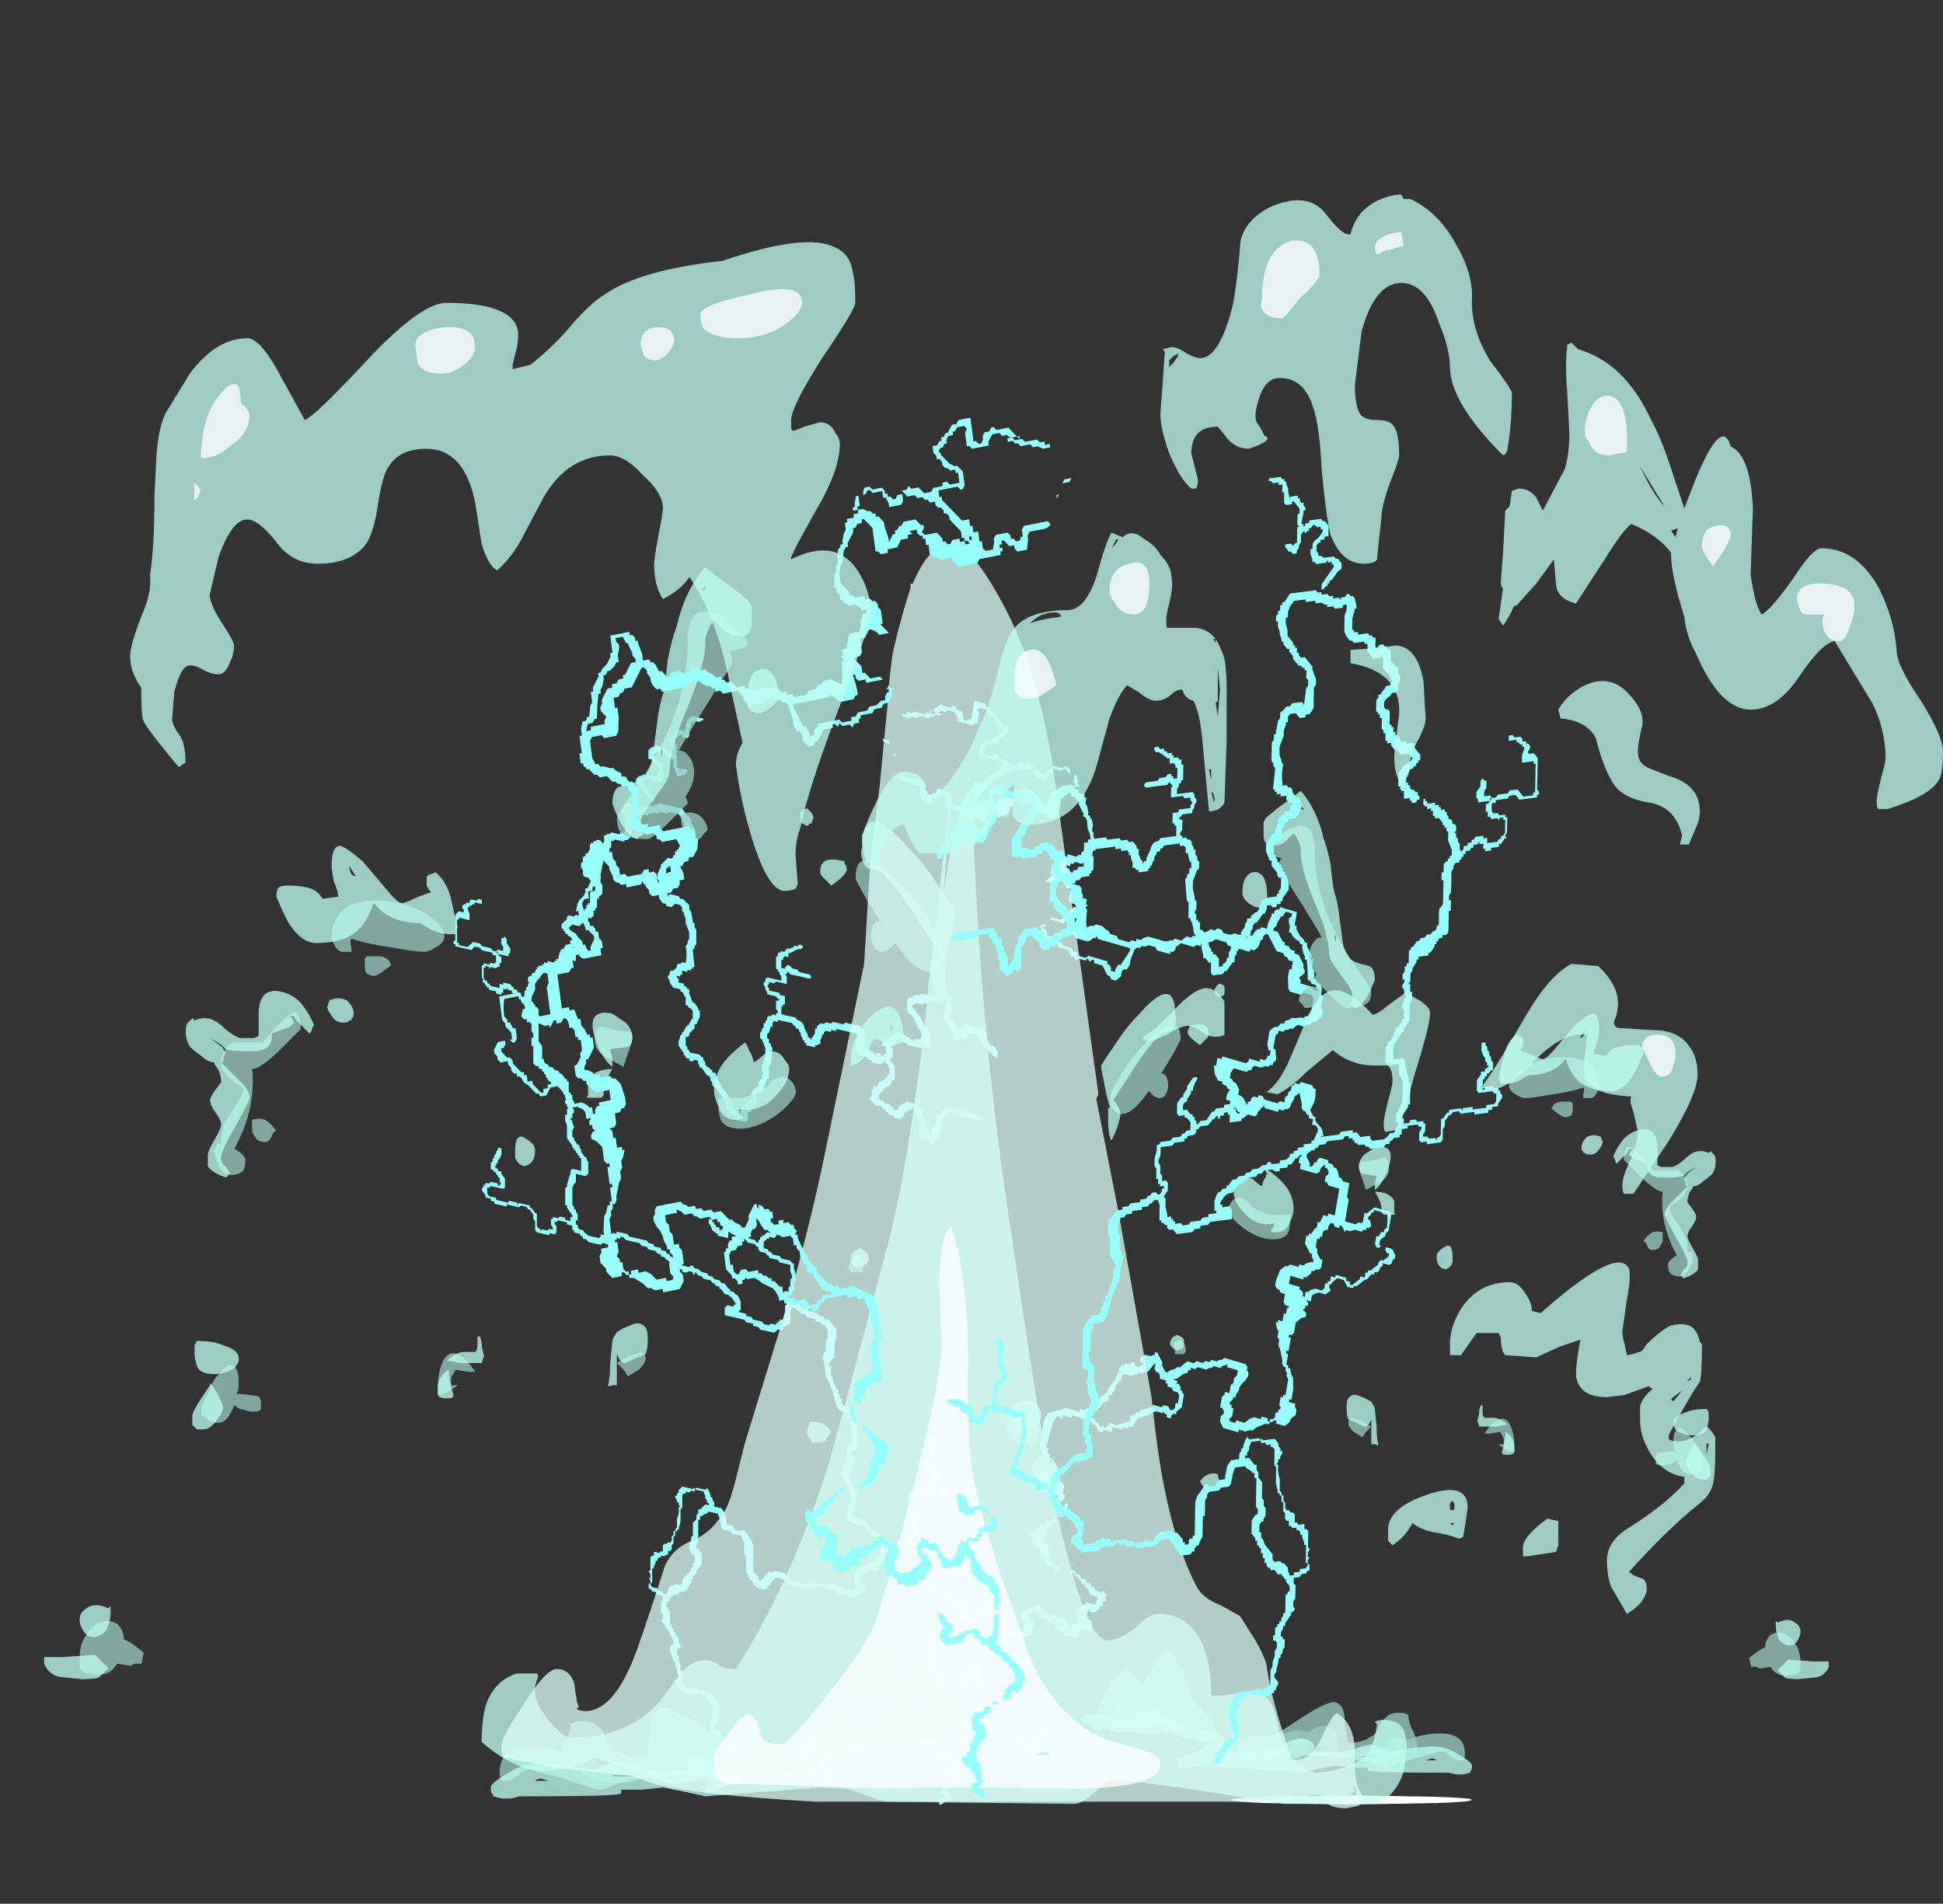 <?xml version="1.0" encoding="UTF-8" standalone="no"?>
<svg xmlns:ffdec="https://www.free-decompiler.com/flash" xmlns:xlink="http://www.w3.org/1999/xlink" ffdec:objectType="frame" height="301.4px" width="307.6px" xmlns="http://www.w3.org/2000/svg">
  <rect width="100%" height="100%" fill="#333333" stroke="none"/>
  <g transform="matrix(1.0, 0.0, 0.0, 1.0, 135.4, 281.4)">
    <use ffdec:characterId="442" height="13.4" transform="matrix(1.47, -8.48, -6.81, -1.97, 67.74, 19.998)" width="19.8" xlink:href="#shape0"/>
    <use ffdec:characterId="434" height="15.35" transform="matrix(-0.002, -6.668, 5.611, 1.279, -63.565, -13.612)" width="24.45" xlink:href="#shape1"/>
    <use ffdec:characterId="651" height="1.25" transform="matrix(1.931, 0.0, 0.0, 1.166, 59.527, 2.843)" width="19.7" xlink:href="#shape2"/>
    <use ffdec:characterId="641" height="27.85" transform="matrix(7.0, 0.0, 0.0, 7.0, -128.4, -191.6)" width="22.55" xlink:href="#shape3"/>
    <use ffdec:characterId="641" height="27.85" transform="matrix(-5.592, 0.0, 0.0, 5.592, 154.113, -156.196)" width="22.55" xlink:href="#shape3"/>
    <use ffdec:characterId="2337" height="28.6" transform="matrix(7.0, 0.0, 0.0, 7.0, -59.15, -195.3)" width="20.95" xlink:href="#shape4"/>
    <use ffdec:characterId="2335" height="12.75" transform="matrix(7.0, 0.0, 0.0, 7.0, -22.4, -87.5)" width="10.1" xlink:href="#shape5"/>
    <use ffdec:characterId="442" height="13.4" transform="matrix(-1.429, -10.778, 7.548, -1.493, -39.907, 15.232)" width="19.8" xlink:href="#shape0"/>
    <use ffdec:characterId="434" height="15.35" transform="matrix(0.152, -8.312, -6.211, 0.801, 105.542, -8.068)" width="24.45" xlink:href="#shape1"/>
    <use ffdec:characterId="2336" height="32.1" transform="matrix(7.0, 0.0, 0.0, 7.0, -114.8, -250.6)" width="41.0" xlink:href="#shape6"/>
  </g>
  <defs>
    <g id="shape0" transform="matrix(1.0, 0.0, 0.0, 1.0, 9.3, 15.7)">
      <path d="M2.65 -15.65 L2.7 -15.65 2.75 -15.7 2.8 -15.7 2.9 -15.6 2.9 -15.3 3.0 -15.3 3.1 -15.4 3.15 -15.4 3.2 -15.45 3.55 -15.45 3.55 -15.05 3.4 -14.9 3.4 -14.85 3.25 -14.85 Q3.2 -14.85 3.2 -14.8 L3.2 -14.75 3.15 -14.7 3.15 -14.45 3.55 -14.45 3.6 -14.4 3.85 -14.4 3.85 -14.25 3.9 -14.2 3.9 -14.15 4.0 -14.1 4.05 -14.05 4.05 -14.0 4.1 -13.95 4.1 -13.85 4.15 -13.85 4.15 -13.65 4.1 -13.6 4.05 -13.6 4.05 -13.55 Q4.0 -13.55 3.95 -13.5 L3.95 -13.45 4.0 -13.45 4.1 -13.35 4.15 -13.35 4.25 -13.45 4.25 -13.5 4.3 -13.5 4.4 -13.55 4.45 -13.6 4.55 -13.6 4.55 -13.65 4.65 -13.6 4.7 -13.55 4.75 -13.45 4.8 -13.4 4.85 -13.4 4.85 -13.35 4.95 -13.25 Q5.15 -13.35 5.3 -13.3 L5.35 -13.3 5.35 -13.25 5.4 -13.2 5.4 -12.95 5.35 -12.9 5.35 -12.8 5.3 -12.8 5.3 -12.75 5.2 -12.75 5.15 -12.7 5.1 -12.7 5.05 -12.65 4.95 -12.65 4.95 -12.55 4.9 -12.5 4.9 -12.2 4.95 -12.15 4.95 -12.05 4.9 -12.05 4.9 -11.95 4.85 -11.9 4.75 -11.9 4.7 -11.85 4.8 -11.75 Q4.85 -11.7 4.85 -11.6 L4.95 -11.6 5.05 -11.5 5.05 -11.45 5.1 -11.4 5.1 -11.35 5.2 -11.35 5.3 -11.4 5.3 -11.7 5.35 -11.75 5.35 -11.8 5.4 -11.8 5.45 -11.85 5.45 -12.0 5.5 -12.1 5.5 -12.15 5.55 -12.2 5.55 -12.25 5.6 -12.25 5.65 -12.3 5.7 -12.3 5.85 -12.25 5.85 -12.2 6.1 -12.2 6.15 -12.25 6.2 -12.25 6.2 -12.35 6.25 -12.4 Q6.25 -12.45 6.3 -12.5 L6.3 -12.55 6.4 -12.65 6.4 -12.8 6.45 -12.85 6.45 -12.9 6.55 -13.0 6.55 -13.05 Q6.6 -13.05 6.6 -13.1 L6.65 -13.1 6.65 -13.15 6.8 -13.15 6.8 -13.1 7.05 -13.1 7.05 -13.05 7.15 -13.05 7.25 -13.0 7.25 -12.95 Q7.25 -12.9 7.3 -12.9 L7.3 -12.85 7.45 -12.8 7.5 -12.75 7.65 -12.75 7.65 -12.7 7.7 -12.7 7.85 -12.55 7.9 -12.55 7.9 -12.5 7.95 -12.45 8.0 -12.35 8.1 -12.25 8.15 -12.25 8.15 -12.2 8.4 -12.2 8.4 -11.8 8.35 -11.8 8.35 -11.75 8.3 -11.7 8.25 -11.7 8.25 -11.65 8.2 -11.65 8.05 -11.6 7.95 -11.6 7.95 -11.5 Q7.95 -11.45 7.9 -11.45 L7.9 -11.4 7.85 -11.35 7.75 -11.3 7.75 -11.25 7.65 -11.15 7.65 -11.1 7.7 -11.05 7.7 -10.9 7.65 -10.8 Q7.65 -10.75 7.65 -10.7 L7.65 -10.65 7.7 -10.6 7.7 -10.5 7.65 -10.45 7.65 -10.35 7.6 -10.3 7.55 -10.2 7.5 -10.15 7.5 -10.05 7.45 -10.05 7.45 -10.0 7.4 -9.95 7.4 -9.85 7.3 -9.75 7.3 -9.6 7.25 -9.55 7.25 -9.5 Q7.2 -9.45 7.2 -9.35 7.2 -9.3 7.2 -9.25 L7.2 -9.0 7.15 -8.9 7.1 -8.85 7.1 -8.75 7.05 -8.75 7.05 -8.65 7.0 -8.6 7.0 -8.35 7.05 -8.3 7.05 -8.15 7.1 -8.1 7.1 -8.05 7.15 -7.95 7.15 -7.8 Q7.1 -7.75 7.1 -7.7 L7.05 -7.6 Q7.2 -7.55 7.35 -7.55 L7.4 -7.5 7.45 -7.55 7.45 -7.5 7.55 -7.5 7.55 -7.4 7.6 -7.4 7.65 -7.35 7.7 -7.35 7.75 -7.3 7.75 -7.1 7.85 -7.05 7.9 -7.05 7.95 -7.0 8.0 -7.0 8.0 -6.9 8.05 -6.9 8.05 -7.0 8.1 -7.0 8.1 -7.05 8.15 -7.1 8.15 -7.25 8.2 -7.3 8.2 -7.35 8.25 -7.35 8.25 -7.4 8.35 -7.4 8.35 -7.45 8.45 -7.45 8.45 -7.5 8.65 -7.45 8.7 -7.4 8.75 -7.4 8.8 -7.35 8.9 -7.35 9.0 -7.3 Q9.0 -7.25 9.05 -7.25 L9.05 -7.2 9.1 -7.2 9.2 -7.15 9.25 -7.1 9.35 -7.1 9.35 -7.05 9.4 -7.05 9.4 -6.9 9.45 -6.9 9.45 -6.8 9.5 -6.8 9.5 -6.7 9.45 -6.6 9.45 -6.55 9.4 -6.5 9.4 -6.45 9.35 -6.45 9.35 -6.4 9.25 -6.3 9.2 -6.3 9.0 -6.25 8.95 -6.25 9.05 -6.15 9.05 -6.1 9.1 -6.1 9.1 -6.05 9.15 -6.0 9.15 -5.95 9.2 -5.9 9.2 -5.65 9.1 -5.55 9.1 -5.5 9.05 -5.5 9.0 -5.55 8.95 -5.5 8.95 -5.25 8.85 -5.15 8.8 -5.15 8.8 -5.1 8.75 -5.05 8.75 -5.0 8.8 -4.95 8.8 -4.8 8.75 -4.8 8.75 -4.7 8.7 -4.7 8.7 -4.6 8.75 -4.65 8.75 -4.7 8.8 -4.7 8.8 -4.75 8.9 -4.75 9.1 -4.95 9.15 -4.95 9.2 -5.0 9.2 -5.05 9.25 -5.05 9.3 -5.1 9.3 -5.15 9.35 -5.2 9.4 -5.2 9.4 -5.3 9.45 -5.35 9.45 -5.4 9.5 -5.45 9.5 -5.55 9.55 -5.6 9.55 -5.75 9.65 -5.85 9.65 -5.75 9.7 -5.7 9.65 -5.65 9.65 -5.5 9.55 -5.4 9.55 -5.25 9.6 -5.2 9.6 -5.0 9.65 -5.0 9.65 -4.9 9.6 -4.85 9.6 -4.65 Q9.65 -4.65 9.75 -4.65 L9.75 -4.7 9.8 -4.7 9.8 -4.8 Q9.85 -4.85 9.85 -4.9 L9.9 -4.95 9.95 -4.95 10.0 -5.0 10.0 -5.05 10.05 -5.05 10.1 -5.1 10.2 -5.1 10.2 -5.0 10.25 -4.95 10.25 -4.9 10.3 -4.9 10.3 -4.85 10.35 -4.8 10.35 -4.75 10.45 -4.65 10.45 -4.55 10.5 -4.5 10.5 -4.25 Q10.35 -4.25 10.15 -4.25 L10.15 -4.2 10.1 -4.15 10.1 -4.1 10.15 -4.05 10.2 -4.05 10.25 -4.0 10.25 -3.9 10.3 -3.85 10.3 -3.8 10.25 -3.75 10.25 -3.5 10.1 -3.35 10.1 -3.3 10.05 -3.3 10.1 -3.35 10.1 -3.45 Q10.1 -3.5 10.15 -3.55 L10.15 -3.65 10.2 -3.7 10.2 -3.85 10.1 -3.95 10.05 -3.95 10.05 -4.3 10.1 -4.35 10.1 -4.4 10.3 -4.4 10.35 -4.35 10.4 -4.4 10.4 -4.55 10.35 -4.6 10.35 -4.65 10.3 -4.65 10.3 -4.75 10.25 -4.8 10.2 -4.8 10.2 -4.85 10.15 -4.9 10.15 -4.95 10.1 -5.0 Q10.1 -4.95 10.05 -4.95 10.0 -4.9 9.95 -4.85 L9.9 -4.8 9.85 -4.7 9.85 -4.65 Q9.8 -4.6 9.75 -4.55 L9.55 -4.55 9.5 -4.6 9.5 -4.65 9.55 -4.7 9.55 -5.1 9.45 -5.1 9.45 -5.05 9.4 -5.05 9.05 -4.7 9.05 -4.55 8.95 -4.55 8.95 -4.5 8.85 -4.5 8.85 -4.4 8.7 -4.4 8.7 -4.35 8.6 -4.35 8.55 -4.3 8.55 -4.15 8.65 -4.1 8.7 -4.1 8.75 -4.05 8.75 -3.8 8.7 -3.75 8.65 -3.75 8.65 -3.7 8.6 -3.65 8.6 -3.6 Q8.6 -3.55 8.65 -3.55 L8.65 -3.5 8.75 -3.5 8.8 -3.45 8.8 -3.15 Q8.8 -3.05 8.8 -2.95 L8.75 -2.9 Q8.7 -2.95 8.7 -3.05 L8.7 -3.2 Q8.7 -3.25 8.7 -3.35 L8.65 -3.4 8.6 -3.4 8.45 -3.45 8.45 -3.65 8.5 -3.7 8.55 -3.7 8.55 -3.8 8.65 -3.9 8.65 -3.95 8.6 -3.95 8.6 -4.0 8.55 -4.0 8.55 -3.95 8.5 -3.95 8.5 -4.0 8.45 -4.0 8.45 -4.45 8.4 -4.5 8.4 -4.9 8.5 -5.0 8.55 -5.0 8.55 -5.25 8.6 -5.3 8.6 -5.4 8.65 -5.4 8.65 -5.45 8.8 -5.45 8.8 -5.5 8.9 -5.5 8.9 -5.55 8.95 -5.55 8.95 -5.6 9.0 -5.65 9.05 -5.65 9.05 -5.8 9.0 -5.75 9.0 -5.85 8.95 -5.85 8.95 -6.0 8.85 -6.1 8.85 -6.3 8.8 -6.3 8.8 -6.45 8.85 -6.5 8.85 -6.55 9.2 -6.55 9.35 -6.7 9.35 -6.75 9.3 -6.75 9.3 -6.85 9.25 -6.9 9.25 -6.95 9.2 -6.95 9.05 -7.1 9.0 -7.1 9.0 -7.15 8.95 -7.2 8.8 -7.25 8.75 -7.3 8.65 -7.35 8.5 -7.35 8.35 -7.2 8.3 -7.2 8.3 -7.15 8.25 -7.1 8.25 -6.9 8.2 -6.9 8.2 -6.8 8.15 -6.75 8.15 -6.7 8.1 -6.65 8.05 -6.65 8.0 -6.6 7.8 -6.6 7.8 -6.65 7.65 -6.5 7.65 -6.7 7.7 -6.75 7.75 -6.85 7.75 -6.9 7.65 -7.0 7.65 -7.1 7.45 -7.1 7.4 -7.15 7.4 -7.25 7.35 -7.3 7.35 -7.25 7.25 -7.15 7.15 -7.15 7.15 -7.1 7.05 -7.0 7.05 -6.8 7.0 -6.75 7.0 -7.1 7.05 -7.1 7.05 -7.25 7.1 -7.3 7.15 -7.3 7.15 -7.35 Q7.0 -7.3 6.85 -7.3 L6.85 -7.35 6.8 -7.4 6.8 -7.65 Q6.8 -7.7 6.85 -7.75 L6.9 -7.8 6.9 -7.85 6.95 -7.85 6.9 -7.9 6.9 -8.65 6.85 -8.65 6.55 -8.5 6.55 -8.45 6.45 -8.4 6.4 -8.4 6.4 -8.3 6.45 -8.3 6.5 -8.25 6.5 -8.2 6.55 -8.2 6.55 -7.75 6.5 -7.7 6.5 -7.5 6.55 -7.5 6.55 -7.4 6.6 -7.35 6.6 -7.15 6.65 -7.1 6.65 -6.95 6.7 -6.85 6.7 -6.75 6.75 -6.75 6.8 -6.7 6.8 -6.65 6.85 -6.65 6.85 -6.7 6.9 -6.65 6.85 -6.6 6.85 -6.55 6.8 -6.6 6.75 -6.6 Q6.7 -6.65 6.65 -6.7 L6.65 -6.8 6.6 -6.85 6.6 -7.0 6.55 -7.05 6.55 -7.3 Q6.5 -7.3 6.5 -7.35 L6.45 -7.35 6.45 -7.45 6.4 -7.5 6.45 -7.55 6.45 -7.7 6.5 -7.75 6.45 -7.8 6.5 -7.85 6.5 -7.9 6.45 -7.9 6.45 -8.1 6.3 -8.25 6.3 -8.3 6.25 -8.35 6.25 -8.45 6.35 -8.55 6.45 -8.55 6.5 -8.6 6.5 -8.65 6.6 -8.7 6.7 -8.7 6.9 -8.75 6.95 -8.8 6.95 -8.85 7.0 -8.9 7.0 -8.95 7.05 -9.05 7.05 -9.2 7.0 -9.25 7.0 -9.55 7.05 -9.55 7.05 -9.6 7.1 -9.65 7.15 -9.65 7.25 -9.75 7.25 -10.05 7.3 -10.1 7.3 -10.2 7.35 -10.2 7.35 -10.25 7.4 -10.3 7.4 -10.35 7.45 -10.45 7.5 -10.5 7.5 -10.75 7.45 -10.8 7.45 -11.3 Q7.5 -11.3 7.5 -11.35 L7.5 -11.4 7.55 -11.45 Q7.6 -11.5 7.7 -11.5 L7.75 -11.55 7.8 -11.55 7.85 -11.6 7.85 -11.65 7.6 -11.9 7.6 -12.05 7.55 -12.1 7.55 -12.15 7.5 -12.2 7.5 -12.3 7.35 -12.3 7.35 -12.25 7.2 -12.25 7.0 -12.3 6.95 -12.35 6.95 -12.6 7.0 -12.65 7.0 -12.85 6.95 -12.9 6.7 -12.9 6.6 -12.85 6.6 -12.8 6.55 -12.75 6.55 -12.7 6.5 -12.55 6.5 -12.5 6.45 -12.45 6.4 -12.35 6.35 -12.35 Q6.35 -12.25 6.3 -12.25 L6.25 -12.2 6.25 -12.15 6.15 -12.05 5.9 -12.05 5.8 -12.1 5.8 -12.15 5.7 -12.15 5.7 -12.1 5.65 -12.1 5.6 -12.05 5.6 -11.95 5.55 -11.95 5.55 -11.7 5.5 -11.7 5.45 -11.65 5.45 -11.1 5.4 -11.1 5.4 -11.0 5.25 -11.0 5.25 -10.95 5.1 -11.0 5.0 -11.1 5.0 -11.2 Q4.95 -11.2 4.95 -11.25 L4.95 -11.3 4.9 -11.35 4.9 -11.4 4.8 -11.35 4.7 -11.35 4.7 -11.45 4.65 -11.45 4.6 -11.5 4.6 -11.6 4.55 -11.65 4.55 -12.05 4.6 -12.1 4.65 -12.1 4.7 -12.15 Q4.75 -12.15 4.75 -12.2 L4.8 -12.2 4.75 -12.25 4.75 -12.55 4.8 -12.55 4.8 -12.65 Q4.85 -12.7 4.85 -12.75 L4.9 -12.8 4.95 -12.8 5.05 -12.85 5.1 -12.85 5.2 -12.95 5.0 -13.05 4.95 -13.05 4.9 -13.1 4.9 -13.15 4.85 -13.2 4.85 -13.25 4.8 -13.25 4.8 -13.35 Q4.75 -13.35 4.7 -13.35 L4.7 -13.45 4.65 -13.5 4.6 -13.5 4.45 -13.45 4.4 -13.45 4.35 -13.4 4.3 -13.4 4.3 -13.35 4.25 -13.3 4.2 -13.3 4.2 -13.25 4.1 -13.25 4.05 -13.2 3.95 -13.2 3.95 -13.25 3.85 -13.25 3.85 -13.6 Q3.85 -13.65 3.9 -13.7 4.0 -13.7 4.05 -13.8 L4.0 -13.8 4.0 -13.85 3.95 -13.9 3.9 -13.9 3.85 -13.85 3.75 -13.85 3.75 -13.9 3.7 -13.95 3.7 -14.2 3.2 -14.2 3.2 -14.05 3.15 -14.05 3.15 -13.95 3.0 -13.9 3.0 -13.85 2.9 -13.85 2.85 -13.8 2.75 -13.75 2.75 -13.7 2.7 -13.7 2.7 -13.65 2.55 -13.65 2.4 -13.8 2.4 -13.85 2.35 -13.85 2.3 -13.9 2.25 -13.9 2.25 -13.85 2.2 -13.75 2.15 -13.7 2.15 -13.6 2.1 -13.6 2.1 -13.4 2.05 -13.35 2.05 -13.3 1.95 -13.2 1.75 -13.15 1.65 -13.15 1.6 -13.2 1.6 -13.25 1.55 -13.3 1.55 -13.4 1.4 -13.4 1.35 -13.45 1.35 -13.55 1.3 -13.5 1.2 -13.5 1.2 -13.45 1.05 -13.45 1.05 -13.35 1.0 -13.35 1.0 -13.3 0.9 -13.35 0.85 -13.4 0.75 -13.4 0.7 -13.45 0.6 -13.45 0.55 -13.5 0.35 -13.6 0.3 -13.6 0.25 -13.65 0.25 -13.7 0.2 -13.7 0.15 -13.75 0.1 -13.75 0.05 -13.8 -0.25 -13.8 -0.25 -13.75 -0.3 -13.75 -0.3 -13.7 -0.45 -13.7 -0.5 -13.75 -0.55 -13.7 -0.6 -13.7 -0.6 -13.65 -0.7 -13.65 -0.75 -13.6 -0.75 -13.55 -0.8 -13.55 -0.8 -13.5 -0.75 -13.5 -0.75 -13.35 -0.8 -13.35 -0.8 -13.2 -0.85 -13.1 -0.95 -13.0 -0.95 -12.8 -1.0 -12.8 -1.0 -12.7 Q-1.0 -12.65 -0.95 -12.65 L-0.9 -12.7 -0.75 -12.7 -0.75 -12.65 -0.7 -12.65 -0.7 -12.6 -0.65 -12.6 -0.6 -12.65 -0.55 -12.65 -0.55 -12.7 -0.5 -12.7 -0.4 -12.75 -0.35 -12.75 -0.25 -12.8 -0.2 -12.85 -0.1 -12.9 -0.05 -12.9 0.0 -12.85 0.05 -12.85 0.1 -12.8 0.1 -12.3 0.05 -12.25 Q0.05 -12.2 0.0 -12.15 L0.0 -12.05 Q0.0 -12.0 -0.05 -12.0 L-0.05 -11.9 -0.1 -11.85 -0.1 -11.7 -0.15 -11.65 -0.15 -11.5 -0.3 -11.35 -0.3 -11.3 -0.35 -11.25 -0.4 -11.15 -0.45 -11.1 -0.45 -11.05 -0.35 -10.95 -0.3 -10.95 -0.15 -10.8 -0.15 -10.75 -0.2 -10.75 -0.25 -10.65 -0.25 -10.55 Q-0.25 -10.5 -0.3 -10.5 L-0.3 -10.45 -0.4 -10.45 -0.4 -10.5 -0.45 -10.55 -0.45 -10.5 -0.5 -10.45 -0.5 -10.35 -0.45 -10.35 -0.45 -10.25 -0.5 -10.25 -0.5 -10.15 -0.55 -10.1 -0.55 -10.05 -0.6 -10.05 -0.65 -10.0 -0.7 -10.05 -0.7 -10.0 -0.75 -10.0 Q-0.9 -9.95 -1.05 -9.85 -1.1 -9.85 -1.15 -9.8 L-1.25 -9.7 -1.3 -9.7 Q-1.35 -9.65 -1.4 -9.6 L-1.5 -9.5 -1.5 -9.45 -1.55 -9.4 -1.55 -9.3 -1.6 -9.3 Q-1.6 -9.25 -1.6 -9.15 L-1.6 -9.0 Q-1.7 -8.8 -1.8 -8.6 L-1.95 -8.55 -2.45 -8.55 -2.45 -8.6 -2.55 -8.65 -2.95 -8.65 -3.05 -8.7 -3.05 -8.85 -3.1 -8.95 -3.1 -9.0 Q-3.15 -9.05 -3.2 -9.05 L-3.2 -9.15 -3.3 -9.15 -3.3 -9.25 -3.25 -9.25 -3.25 -9.3 -3.15 -9.3 -3.15 -9.25 -3.0 -9.25 -2.95 -9.2 -2.95 -9.05 -2.9 -9.0 -2.9 -8.9 -2.85 -8.85 -2.5 -8.8 -2.5 -8.75 -2.4 -8.75 -2.4 -8.7 -2.0 -8.75 -1.95 -8.75 -1.85 -8.8 -1.8 -8.8 -1.8 -8.95 -1.75 -8.95 -1.75 -9.15 -1.7 -9.15 -1.7 -9.6 -1.75 -9.65 -1.75 -9.7 -1.85 -9.8 -1.85 -9.9 -1.8 -9.9 -1.8 -10.1 -1.7 -10.1 -1.7 -10.3 -1.65 -10.35 -1.65 -10.45 -1.6 -10.45 -1.6 -10.55 -1.55 -10.55 -1.45 -10.6 -1.4 -10.65 -1.3 -10.85 Q-1.25 -10.9 -1.2 -11.0 L-1.2 -11.15 Q-1.15 -11.15 -1.2 -11.2 L-1.2 -11.25 -1.25 -11.25 -1.25 -11.35 -1.2 -11.35 -1.15 -11.4 -1.15 -11.45 -1.1 -11.45 -1.0 -11.55 -0.75 -11.55 Q-0.75 -11.5 -0.7 -11.5 L-0.7 -11.45 -0.65 -11.45 -0.6 -11.4 -0.6 -11.35 -0.55 -11.35 -0.55 -11.25 -0.5 -11.35 -0.4 -11.45 -0.35 -11.55 -0.3 -11.55 -0.3 -11.6 -0.25 -11.6 -0.25 -11.7 -0.2 -11.75 -0.2 -11.95 Q-0.15 -12.0 -0.15 -12.05 L-0.1 -12.1 -0.1 -12.25 -0.05 -12.3 0.0 -12.4 -0.05 -12.4 -0.05 -12.65 -0.15 -12.65 -0.2 -12.6 -0.3 -12.6 -0.35 -12.55 -0.5 -12.55 -0.5 -12.45 -0.55 -12.45 -0.6 -12.4 -0.8 -12.4 -0.8 -12.45 -0.85 -12.5 -0.9 -12.5 -0.95 -12.45 -1.05 -12.45 -1.15 -12.55 -1.15 -12.9 -1.1 -12.9 -1.1 -13.05 -1.05 -13.15 -1.05 -13.2 -1.0 -13.25 Q-0.95 -13.3 -0.9 -13.4 -0.85 -13.45 -0.85 -13.55 L-0.8 -13.55 -0.8 -13.6 -0.75 -13.65 -0.75 -13.7 -0.8 -13.7 -0.8 -13.9 -0.7 -14.0 -0.65 -14.0 -0.55 -14.1 -0.45 -14.1 -0.4 -14.05 -0.35 -14.05 -0.35 -13.9 -0.3 -13.9 -0.3 -13.95 -0.1 -13.95 0.1 -13.9 0.15 -13.85 0.25 -13.8 0.25 -13.75 0.3 -13.75 0.3 -13.7 0.5 -13.7 0.5 -13.65 0.55 -13.65 0.55 -13.7 0.8 -13.7 0.8 -13.65 0.85 -13.65 0.85 -13.7 0.9 -13.75 1.1 -13.75 1.2 -13.85 1.25 -13.95 1.3 -13.95 1.35 -13.9 1.35 -13.85 1.4 -13.9 1.45 -13.9 1.45 -13.95 1.5 -13.95 1.55 -13.9 1.55 -14.0 1.65 -14.0 1.7 -14.05 1.75 -14.15 1.75 -14.3 1.85 -14.4 1.9 -14.35 1.95 -14.35 Q1.95 -14.4 2.0 -14.4 L2.1 -14.5 2.1 -14.65 2.0 -14.75 2.0 -14.85 Q2.0 -14.9 2.05 -14.9 L2.05 -14.95 2.2 -15.1 Q2.25 -15.2 2.3 -15.2 L2.35 -15.25 2.35 -15.3 2.4 -15.3 2.4 -15.35 2.45 -15.4 2.5 -15.4 2.55 -15.45 2.6 -15.45 2.6 -15.6 2.65 -15.65 M2.4 -15.2 L2.4 -15.15 2.35 -15.15 2.35 -15.1 2.25 -15.1 2.25 -15.0 2.2 -15.0 2.05 -14.85 2.05 -14.8 2.1 -14.8 2.1 -14.7 2.15 -14.7 2.15 -14.45 2.1 -14.45 2.1 -14.35 2.0 -14.35 2.0 -14.3 1.95 -14.3 1.95 -14.25 1.85 -14.25 1.8 -14.2 1.8 -14.05 1.75 -13.95 1.7 -13.9 1.7 -13.85 1.6 -13.85 1.6 -13.8 1.65 -13.8 1.7 -13.75 1.7 -13.7 1.75 -13.7 1.75 -13.45 1.9 -13.45 1.9 -13.75 1.95 -13.75 1.95 -13.8 2.05 -13.9 2.1 -13.9 2.1 -13.95 2.15 -14.0 2.15 -14.05 2.2 -14.1 2.35 -14.1 2.35 -14.05 2.45 -13.95 2.5 -13.95 2.55 -13.9 2.7 -13.9 2.7 -13.95 2.75 -13.95 2.75 -14.0 2.85 -14.0 2.9 -14.05 2.9 -14.1 2.95 -14.1 Q3.0 -14.1 3.05 -14.15 L3.05 -14.2 3.0 -14.25 3.0 -14.35 3.05 -14.35 3.05 -14.4 2.95 -14.5 3.0 -14.5 3.0 -14.6 3.05 -14.7 3.05 -14.85 3.1 -14.9 3.1 -14.95 3.15 -14.95 3.15 -15.0 3.2 -15.05 3.3 -15.0 3.3 -14.95 3.35 -14.95 3.4 -15.0 3.45 -15.0 3.45 -15.05 3.5 -15.05 3.5 -15.35 Q3.4 -15.4 3.25 -15.4 L3.2 -15.35 3.15 -15.35 3.15 -15.3 3.05 -15.25 3.05 -15.2 2.9 -15.2 2.85 -15.25 2.85 -15.3 2.9 -15.35 2.9 -15.45 2.85 -15.45 2.8 -15.5 2.8 -15.55 2.75 -15.55 2.65 -15.45 2.65 -15.4 2.6 -15.35 2.55 -15.35 2.4 -15.2 M7.1 -12.85 L7.15 -12.85 7.15 -12.55 7.2 -12.55 7.25 -12.5 7.35 -12.6 7.4 -12.6 7.45 -12.55 7.5 -12.55 7.65 -12.4 7.65 -12.3 7.7 -12.3 7.7 -12.2 7.75 -12.15 7.75 -12.05 7.8 -12.05 7.8 -12.0 7.95 -11.85 7.95 -11.75 8.0 -11.75 8.05 -11.8 8.1 -11.8 8.2 -11.85 Q8.25 -11.85 8.25 -11.9 L8.35 -11.95 8.35 -12.1 8.3 -12.1 8.25 -12.05 8.2 -12.05 8.1 -12.1 8.0 -12.1 8.0 -12.15 7.95 -12.2 7.9 -12.3 7.9 -12.35 7.85 -12.4 7.85 -12.45 7.8 -12.45 7.7 -12.5 7.65 -12.55 7.6 -12.55 7.6 -12.6 7.45 -12.65 7.25 -12.7 7.25 -12.75 7.2 -12.8 7.2 -12.9 7.1 -12.95 7.1 -12.85 M9.5 -6.9 L9.55 -6.9 9.55 -6.85 9.6 -6.85 9.7 -6.8 9.7 -6.65 Q9.75 -6.65 9.8 -6.6 L9.8 -6.5 9.75 -6.45 9.75 -6.25 9.7 -6.2 9.65 -6.2 9.65 -6.15 9.6 -6.15 9.6 -6.1 9.55 -6.05 9.55 -6.0 9.6 -5.95 9.6 -5.85 9.5 -5.85 9.45 -5.9 9.45 -6.15 9.5 -6.15 9.6 -6.2 9.6 -6.25 9.7 -6.25 9.7 -6.45 9.75 -6.5 9.75 -6.55 9.7 -6.6 9.7 -6.75 9.55 -6.75 9.55 -6.8 9.5 -6.8 9.5 -6.9 M8.8 -4.6 L8.75 -4.6 8.75 -4.55 8.8 -4.55 8.8 -4.6 M9.3 -2.65 L9.3 -2.65 M9.15 -2.7 L9.15 -2.65 9.1 -2.7 9.15 -2.7 M9.2 -2.35 L9.2 -2.35 M9.35 -2.5 L9.35 -2.35 9.3 -2.4 9.3 -2.55 9.35 -2.5 M10.1 -3.5 L10.1 -3.45 10.05 -3.4 10.05 -3.25 10.0 -3.2 10.0 -2.95 9.95 -2.9 9.95 -2.8 9.9 -2.8 9.9 -2.7 9.85 -2.7 Q9.85 -2.65 9.85 -2.7 9.85 -2.75 9.85 -2.8 L9.85 -2.85 9.9 -2.95 9.9 -3.05 9.95 -3.1 9.95 -3.3 10.0 -3.35 10.0 -3.4 10.05 -3.45 10.05 -3.55 10.1 -3.55 10.1 -3.5 M-9.05 -7.85 L-9.05 -7.8 -8.95 -7.85 -8.9 -7.85 -8.9 -7.9 -8.85 -7.9 -8.8 -7.95 -8.8 -8.0 -8.75 -8.0 -8.75 -8.05 -8.65 -8.05 -8.65 -7.95 -8.6 -7.95 -8.6 -7.9 -8.55 -7.85 -8.5 -7.85 -8.35 -7.7 -8.25 -7.8 -8.25 -7.75 -8.1 -7.75 -8.1 -7.7 -8.05 -7.7 -8.05 -7.5 -8.0 -7.45 -8.0 -7.35 -8.05 -7.3 -8.05 -7.35 -8.1 -7.35 -8.1 -7.45 -8.15 -7.5 -8.15 -7.6 -8.2 -7.6 -8.25 -7.55 -8.25 -7.5 -8.4 -7.5 -8.45 -7.55 Q-8.45 -7.6 -8.5 -7.6 L-8.5 -7.65 -8.55 -7.7 -8.6 -7.7 -8.6 -7.75 -8.75 -7.75 -8.8 -7.7 -9.1 -7.7 -9.1 -7.75 -9.15 -7.8 -9.15 -7.75 -9.2 -7.7 Q-9.25 -7.65 -9.25 -7.7 L-9.3 -7.7 -9.3 -7.75 -9.25 -7.8 -9.2 -7.9 -9.15 -7.95 -9.1 -7.95 -9.05 -7.9 -9.05 -7.85 M-7.95 -7.2 L-7.95 -7.05 -7.9 -7.05 -7.85 -7.0 -7.8 -7.0 -7.8 -6.95 -7.75 -6.9 -7.75 -6.8 -7.7 -6.75 -7.6 -6.75 -7.5 -6.8 -7.5 -6.85 -7.45 -6.85 -7.4 -6.9 -7.4 -6.95 -7.3 -7.0 Q-7.3 -7.05 -7.25 -7.1 L-7.2 -7.15 -7.2 -7.2 -7.15 -7.2 -7.1 -7.25 -7.1 -7.35 -7.05 -7.35 -7.0 -7.4 -7.0 -7.45 Q-6.95 -7.45 -6.9 -7.5 L-6.9 -7.6 Q-6.9 -7.65 -6.95 -7.65 L-6.95 -7.7 -7.0 -7.7 -7.0 -8.1 -6.95 -8.1 -6.95 -8.15 -6.9 -8.15 -6.9 -8.2 -6.8 -8.15 -6.75 -8.1 -6.75 -8.05 -6.7 -8.1 -6.6 -8.15 -6.5 -8.15 Q-6.55 -8.1 -6.55 -8.05 L-6.65 -8.0 -6.7 -7.95 -6.7 -7.9 -6.8 -7.9 -6.85 -7.95 -6.85 -8.0 -6.9 -8.0 -6.9 -7.8 -6.85 -7.75 -6.9 -7.7 -6.85 -7.65 -6.85 -7.4 -6.9 -7.35 -6.95 -7.35 -7.0 -7.3 -7.0 -7.25 -7.05 -7.25 -7.0 -7.2 -7.0 -7.1 -6.95 -7.1 -6.9 -7.05 -6.85 -7.05 -6.7 -7.0 -6.7 -6.9 -7.05 -7.0 -7.1 -7.05 -7.15 -7.05 -7.15 -7.0 -7.2 -6.95 -7.25 -6.95 Q-7.25 -6.9 -7.3 -6.85 L-7.55 -6.6 -7.65 -6.55 -7.75 -6.55 -7.75 -6.6 -7.85 -6.65 -7.85 -6.7 -7.9 -6.75 -7.85 -6.8 -7.85 -6.85 -7.9 -6.9 -7.95 -6.9 -7.95 -7.15 -8.0 -7.25 -7.95 -7.3 -7.95 -7.2 M-1.05 -11.25 L-1.05 -11.15 -1.1 -11.1 -1.1 -10.9 -1.15 -10.9 -1.15 -10.85 -1.2 -10.8 -1.2 -10.75 -1.25 -10.7 -1.25 -10.65 -1.3 -10.65 -1.3 -10.6 -1.4 -10.5 -1.4 -10.45 -1.5 -10.45 -1.55 -10.4 -1.55 -10.35 -1.6 -10.3 -1.6 -10.25 -1.65 -10.2 -1.65 -10.0 -1.7 -10.0 Q-1.7 -9.95 -1.75 -9.95 L-1.75 -9.8 -1.7 -9.75 -1.7 -9.7 -1.65 -9.65 -1.65 -9.45 -1.6 -9.5 -1.6 -9.55 -1.55 -9.65 -1.5 -9.65 -1.5 -9.7 -1.45 -9.7 -1.4 -9.75 -1.3 -9.8 -1.3 -9.85 -1.25 -9.9 -1.15 -9.9 -1.15 -9.95 -1.1 -9.95 -1.05 -10.0 -0.95 -10.0 -0.9 -10.05 -0.85 -10.05 -0.85 -10.1 -0.75 -10.1 -0.7 -10.15 -0.7 -10.3 -0.65 -10.4 -0.65 -10.45 -0.6 -10.45 -0.6 -10.55 -0.55 -10.6 -0.55 -10.65 Q-0.5 -10.7 -0.4 -10.75 L-0.35 -10.8 -0.45 -10.8 -0.5 -10.85 -0.5 -10.9 -0.55 -10.95 -0.6 -10.95 -0.6 -11.1 -0.65 -11.1 -0.65 -11.15 -0.7 -11.15 -0.7 -11.25 -0.75 -11.3 -0.75 -11.4 -0.8 -11.45 -0.95 -11.45 -0.95 -11.4 -1.05 -11.4 -1.1 -11.35 -1.1 -11.3 -1.05 -11.25 M-3.45 -9.4 L-3.3 -9.4 -3.3 -9.35 -3.45 -9.3 -3.55 -9.3 -3.55 -9.25 -3.6 -9.3 -3.55 -9.3 -3.55 -9.35 -3.45 -9.4 M-3.6 -9.2 L-3.65 -9.15 -3.65 -9.1 -3.7 -9.1 -3.7 -9.0 -3.75 -9.0 -3.8 -8.95 -3.8 -8.9 -4.0 -8.7 -4.05 -8.7 -4.1 -8.75 -4.15 -8.75 -4.15 -8.8 -4.2 -8.8 -4.25 -8.85 -4.25 -8.95 -4.3 -8.95 -4.35 -9.0 Q-4.4 -9.0 -4.4 -9.05 L-4.45 -9.1 -4.5 -9.2 -4.5 -9.35 -4.55 -9.35 -4.55 -9.4 -4.5 -9.45 -4.5 -9.8 -4.55 -9.85 -4.55 -9.9 -4.6 -9.95 -4.6 -10.0 -4.65 -10.0 -4.65 -10.1 -4.7 -10.1 -4.7 -10.15 -4.8 -10.25 -4.8 -10.4 -4.85 -10.45 -4.85 -10.4 -4.9 -10.4 Q-4.95 -10.4 -4.95 -10.35 L-4.95 -10.2 Q-5.0 -10.15 -5.05 -10.1 L-5.1 -10.05 -5.1 -10.0 -5.2 -10.0 -5.25 -10.05 -5.4 -10.05 -5.4 -10.0 -5.45 -9.95 -5.45 -9.9 -5.4 -9.85 -5.4 -9.8 -5.35 -9.75 -5.35 -9.35 -5.3 -9.25 -5.3 -9.2 -5.25 -9.2 -5.25 -9.1 -5.3 -9.05 Q-5.35 -8.95 -5.4 -8.9 L-5.4 -8.85 -5.45 -8.8 -5.55 -8.8 -5.65 -8.85 -5.65 -8.9 -5.8 -8.9 -5.8 -8.85 -5.85 -8.8 -5.85 -8.6 -5.8 -8.55 -5.8 -8.45 -5.75 -8.4 -5.75 -8.35 -5.7 -8.35 -5.65 -8.4 -5.5 -8.4 -5.45 -8.35 -5.45 -8.3 -5.4 -8.3 -5.4 -8.25 -5.45 -8.2 -5.45 -8.15 -5.5 -8.15 -5.5 -8.0 Q-5.55 -8.0 -5.6 -7.95 L-5.65 -7.95 -5.65 -7.9 -5.7 -7.9 -5.75 -7.85 -5.75 -7.8 -5.8 -7.8 -5.8 -7.75 -5.75 -7.65 -5.7 -7.6 -5.6 -7.55 -5.6 -7.5 -5.55 -7.5 -5.55 -7.45 -5.6 -7.4 Q-5.55 -7.4 -5.55 -7.35 L-5.5 -7.3 -5.55 -7.25 -5.55 -7.15 -5.5 -7.15 -5.5 -7.1 -5.45 -7.1 -5.4 -7.05 -5.45 -7.0 Q-5.5 -7.05 -5.55 -7.05 L-5.55 -7.1 -5.6 -7.1 -5.6 -7.25 -5.55 -7.3 -5.6 -7.35 -5.7 -7.3 -5.75 -7.25 -5.85 -7.25 -5.95 -7.15 -6.0 -7.15 -6.1 -7.05 -6.15 -6.95 -6.2 -6.9 -6.25 -6.9 -6.3 -6.85 -6.55 -6.85 -6.55 -6.9 -6.65 -6.9 -6.65 -6.95 Q-6.55 -7.0 -6.45 -6.95 L-6.4 -6.95 -6.4 -7.0 -6.3 -7.05 -6.25 -7.05 -6.25 -7.15 -6.2 -7.15 -6.2 -7.2 -6.05 -7.35 -5.85 -7.35 -5.8 -7.4 -5.75 -7.4 -5.75 -7.45 -5.8 -7.45 -5.9 -7.55 -5.9 -7.9 -5.85 -7.95 -5.8 -7.95 -5.7 -8.0 -5.65 -8.0 -5.6 -8.1 -5.6 -8.15 -5.55 -8.2 -5.55 -8.3 -5.65 -8.3 -5.65 -8.2 -5.75 -8.2 -5.75 -8.15 -5.85 -8.15 -5.85 -8.2 -6.0 -8.35 -6.0 -8.45 -6.05 -8.5 -6.05 -8.75 -6.0 -8.8 -6.0 -8.9 -5.9 -8.9 -5.9 -8.95 -5.85 -9.0 -5.85 -9.05 -5.8 -9.1 -5.6 -9.1 -5.55 -9.05 -5.55 -9.0 -5.4 -9.0 -5.4 -9.05 -5.35 -9.1 -5.4 -9.15 -5.4 -9.2 -5.45 -9.25 -5.45 -9.4 -5.5 -9.4 -5.5 -9.6 -5.6 -9.6 -5.6 -9.8 -5.65 -9.85 -5.65 -10.1 -5.6 -10.1 -5.6 -10.15 Q-5.5 -10.15 -5.45 -10.2 L-5.45 -10.4 -5.3 -10.4 -5.25 -10.35 -5.25 -10.3 -5.2 -10.25 -5.1 -10.25 -5.05 -10.3 -5.1 -10.3 -5.1 -10.4 -5.0 -10.5 -4.95 -10.5 -4.95 -10.55 -4.85 -10.55 -4.85 -10.6 -4.7 -10.6 -4.7 -10.55 -4.65 -10.55 -4.7 -10.5 -4.7 -10.35 -4.65 -10.3 -4.65 -10.25 -4.6 -10.2 -4.6 -10.1 Q-4.55 -10.1 -4.55 -10.05 L-4.55 -9.95 -4.5 -9.95 -4.5 -9.85 -4.45 -9.8 -4.45 -9.75 -4.5 -9.7 -4.5 -9.55 Q-4.5 -9.5 -4.5 -9.45 L-4.45 -9.4 -4.45 -9.35 -4.4 -9.3 -4.4 -9.25 -4.35 -9.2 -4.3 -9.2 -4.25 -9.15 -4.2 -9.15 -4.05 -9.0 -3.95 -9.0 -3.9 -9.05 -3.85 -9.05 -3.8 -9.1 -3.75 -9.1 -3.65 -9.2 -3.6 -9.2 M-0.65 -10.25 L-0.65 -10.25 M-5.1 -7.45 L-4.9 -7.45 -4.85 -7.4 -4.9 -7.35 -4.9 -7.3 -4.95 -7.3 -4.95 -7.25 -5.05 -7.25 -5.1 -7.2 -5.1 -6.95 -5.2 -6.85 -5.25 -6.85 -5.2 -6.9 -5.2 -6.95 -5.15 -7.0 -5.15 -7.1 -5.2 -7.15 -5.2 -7.35 -5.15 -7.35 -5.15 -7.4 -5.1 -7.45 M-5.3 -6.75 L-5.3 -6.7 -5.45 -6.7 -5.45 -6.75 -5.5 -6.75 -5.5 -6.95 -5.45 -7.0 -5.4 -7.0 -5.4 -6.9 -5.45 -6.85 -5.4 -6.85 -5.3 -6.8 -5.3 -6.75" fill="#97fefe" fill-rule="evenodd" stroke="none"/>
    </g>
    <g id="shape1" transform="matrix(1.0, 0.0, 0.0, 1.0, 18.05, 19.8)">
      <path d="M0.5 -19.65 L0.5 -19.55 Q0.5 -19.5 0.55 -19.5 L0.6 -19.55 0.65 -19.55 0.7 -19.5 0.7 -19.45 0.75 -19.45 0.75 -19.35 0.8 -19.35 0.85 -19.3 0.85 -19.15 0.9 -19.1 0.9 -19.0 0.8 -19.0 0.8 -19.2 0.75 -19.2 0.75 -19.25 0.7 -19.3 0.7 -19.35 0.65 -19.35 0.65 -19.4 0.6 -19.4 0.5 -19.35 0.35 -19.35 0.35 -19.65 0.3 -19.65 0.3 -19.7 -0.25 -19.7 -0.25 -19.65 -0.3 -19.65 -0.3 -19.4 -0.15 -19.25 -0.15 -19.05 -0.2 -19.0 -0.2 -18.75 -0.25 -18.7 -0.25 -18.6 -0.35 -18.5 -0.35 -18.45 -0.5 -18.45 -0.5 -18.5 -0.6 -18.5 -0.6 -18.55 -0.65 -18.6 -0.65 -18.75 -0.7 -18.8 -0.65 -18.8 -0.65 -18.9 -0.7 -18.9 -0.7 -18.95 -0.95 -18.95 -1.0 -18.9 -1.0 -18.85 -1.05 -18.85 -1.05 -18.8 -1.1 -18.75 -1.1 -18.5 -1.0 -18.5 -1.0 -18.4 -0.95 -18.4 -0.95 -18.2 -1.0 -18.15 -1.0 -18.1 -1.05 -18.1 -1.05 -18.0 -1.1 -18.0 -1.1 -17.9 -1.15 -17.9 -1.2 -17.85 -1.15 -17.8 -1.05 -17.8 -1.0 -17.75 -0.95 -17.75 -0.9 -17.7 -0.85 -17.7 -0.8 -17.65 -0.8 -17.7 -0.7 -17.7 -0.65 -17.65 -0.65 -17.6 -0.6 -17.6 -0.55 -17.55 -0.55 -17.5 -0.5 -17.5 -0.45 -17.45 -0.4 -17.45 -0.4 -17.4 -0.35 -17.4 -0.35 -17.3 -0.3 -17.3 -0.3 -17.25 -0.25 -17.25 -0.25 -17.15 -0.2 -17.15 -0.2 -16.95 -0.15 -16.95 -0.15 -16.9 -0.1 -16.9 -0.1 -16.85 -0.2 -16.85 -0.25 -16.9 -0.25 -16.95 -0.3 -16.95 -0.3 -17.05 -0.35 -17.05 -0.35 -17.1 -0.45 -17.1 -0.45 -17.15 -0.5 -17.15 -0.5 -17.25 -0.6 -17.35 -0.65 -17.35 -0.65 -17.4 -0.7 -17.4 -0.7 -17.45 -0.75 -17.45 -0.8 -17.5 -0.95 -17.5 -1.15 -17.6 -1.25 -17.6 -1.25 -17.55 -1.3 -17.55 -1.3 -17.5 -1.35 -17.5 -1.35 -17.45 -1.4 -17.4 -1.55 -17.4 -1.55 -17.35 -1.7 -17.35 -1.7 -17.4 -2.15 -17.4 -2.25 -17.3 -2.55 -17.3 -2.55 -17.25 -2.6 -17.25 -2.65 -17.2 -2.65 -17.15 -2.7 -17.1 -2.7 -17.0 -2.75 -16.95 -2.75 -16.85 -2.8 -16.8 -2.8 -16.75 -2.9 -16.65 -2.9 -16.6 -2.95 -16.6 -2.95 -16.55 -3.2 -16.55 -3.2 -16.5 -3.25 -16.5 -3.25 -16.45 -3.35 -16.45 -3.4 -16.4 -3.5 -16.4 -3.5 -16.45 -3.55 -16.45 -3.6 -16.4 -3.65 -16.4 -3.7 -16.45 -3.8 -16.45 -3.8 -16.5 -3.85 -16.5 -3.85 -16.45 -3.9 -16.45 -4.0 -16.4 -4.1 -16.45 -4.25 -16.45 -4.25 -16.4 -4.3 -16.4 -4.4 -16.3 -4.4 -16.25 -4.45 -16.25 -4.5 -16.2 -4.55 -16.2 -4.65 -16.1 -4.65 -16.05 -4.7 -16.05 -4.75 -16.0 -5.05 -16.0 -5.05 -16.05 -5.1 -16.05 -5.1 -16.35 -5.3 -16.35 -5.35 -16.4 -5.45 -16.45 -5.85 -16.45 -5.9 -16.4 -5.95 -16.4 -5.95 -16.35 -6.0 -16.35 -6.05 -16.3 -6.2 -16.3 -6.2 -16.35 -6.3 -16.35 -6.3 -16.3 -6.35 -16.3 -6.4 -16.25 -6.4 -16.15 -6.45 -16.1 -6.5 -16.0 -6.5 -15.7 -6.45 -15.65 -6.4 -15.65 -6.4 -15.4 -6.3 -15.3 -6.3 -15.2 -6.25 -15.2 -6.25 -14.9 -6.3 -14.85 -6.3 -14.35 -6.35 -14.3 -6.35 -14.15 -6.4 -14.15 -6.4 -13.95 -6.45 -13.95 -6.45 -13.8 -6.5 -13.8 -6.5 -13.7 -6.55 -13.7 -6.55 -13.6 -6.6 -13.6 -6.65 -13.5 -6.65 -13.35 -6.7 -13.35 -6.7 -13.15 -6.65 -13.1 -6.65 -13.05 -6.7 -13.0 -6.7 -12.9 -6.75 -12.8 -6.75 -12.65 -6.8 -12.6 -6.8 -12.5 -6.85 -12.45 -6.85 -12.3 -6.9 -12.25 -6.9 -12.15 -7.0 -12.05 -7.0 -12.0 -7.05 -12.0 -7.05 -11.9 -7.1 -11.85 -7.1 -11.8 -7.15 -11.75 -7.25 -11.7 -7.45 -11.7 -7.45 -11.75 -7.5 -11.75 -7.5 -11.55 -7.55 -11.55 -7.55 -11.4 -7.6 -11.35 -7.6 -11.1 -7.65 -11.05 -7.65 -10.9 -7.6 -10.85 -7.6 -10.7 -7.55 -10.7 -7.55 -10.65 -7.5 -10.65 -7.5 -10.6 -7.45 -10.6 -7.45 -10.5 -7.4 -10.5 -7.25 -10.45 -7.1 -10.45 -7.05 -10.4 -6.95 -10.5 -6.8 -10.5 -6.75 -10.45 -6.75 -10.35 -6.65 -10.35 -6.6 -10.3 -6.45 -10.3 -6.4 -10.25 -6.35 -10.25 -6.25 -10.3 -6.1 -10.3 -6.1 -10.6 -6.05 -10.65 -6.05 -10.9 -6.0 -10.9 -6.0 -10.95 -5.95 -11.0 -5.95 -11.15 -5.9 -11.2 -5.85 -11.2 -5.85 -11.25 -5.8 -11.3 -5.8 -11.5 -5.75 -11.55 Q-5.75 -11.6 -5.7 -11.6 L-5.7 -11.65 -5.65 -11.7 -5.65 -11.75 -5.7 -11.75 -5.7 -11.8 -5.65 -11.8 -5.65 -11.9 -5.6 -11.9 -5.6 -12.0 -5.65 -12.0 -5.65 -12.05 -5.8 -12.05 -5.8 -12.35 -5.75 -12.35 -5.75 -12.4 -5.7 -12.5 -5.6 -12.55 -5.55 -12.6 -5.45 -12.6 -5.45 -12.5 -5.5 -12.5 -5.5 -12.45 -5.55 -12.45 -5.55 -12.4 -5.6 -12.4 -5.6 -12.3 -5.65 -12.3 -5.65 -12.25 -5.6 -12.2 -5.55 -12.2 -5.55 -12.15 -5.5 -12.15 -5.5 -12.1 -5.45 -12.05 -5.45 -11.9 -5.5 -11.9 -5.5 -11.7 -5.55 -11.65 -5.55 -11.6 -5.7 -11.45 -5.7 -11.3 -5.75 -11.25 -5.75 -11.2 -5.7 -11.2 -5.65 -11.15 -5.6 -11.15 -5.6 -11.1 -5.55 -11.1 -5.55 -11.05 -5.45 -10.95 -5.45 -10.85 -5.35 -10.85 -5.3 -10.9 -5.3 -10.95 -5.25 -10.95 -5.15 -11.05 -5.1 -11.05 -5.1 -11.1 -5.05 -11.1 -4.95 -11.15 -4.9 -11.2 -4.85 -11.2 -4.85 -11.1 -5.0 -10.95 -5.05 -10.95 -5.15 -10.85 -5.2 -10.85 -5.2 -10.8 -5.3 -10.7 -5.5 -10.7 -5.55 -10.75 -5.55 -10.9 -5.6 -10.9 -5.6 -10.95 -5.7 -11.05 -5.85 -11.05 -5.85 -10.95 -5.9 -10.9 -5.9 -10.85 -5.95 -10.8 -5.95 -10.6 -6.0 -10.55 -6.0 -10.3 -6.05 -10.25 -6.05 -10.2 -6.15 -10.2 -6.3 -10.15 -6.45 -10.15 -6.5 -10.2 -6.7 -10.2 -6.7 -10.25 -6.8 -10.25 -6.8 -10.3 -6.85 -10.3 -6.85 -10.4 -6.9 -10.4 -6.9 -10.35 -6.95 -10.35 -7.0 -10.3 -7.0 -10.25 -6.95 -10.2 -6.95 -10.1 -7.0 -10.05 -7.0 -10.0 -7.05 -9.95 -7.05 -9.8 -7.1 -9.8 -7.1 -9.55 -7.15 -9.5 -7.15 -9.35 -7.2 -9.35 -7.2 -9.2 Q-7.25 -9.2 -7.25 -9.15 L-7.35 -9.05 -7.35 -9.0 -7.6 -9.0 -7.7 -9.05 -8.05 -9.05 -8.15 -9.15 -8.25 -9.2 -8.3 -9.2 -8.3 -9.15 -8.5 -9.15 Q-8.55 -9.1 -8.6 -9.1 L-8.8 -9.0 -8.8 -8.95 -8.9 -8.95 -8.9 -8.9 -9.0 -8.9 -9.0 -8.85 -9.1 -8.85 -9.15 -8.8 -9.15 -8.6 -9.2 -8.6 -9.2 -8.55 -9.3 -8.45 -9.35 -8.45 -9.35 -8.4 -10.1 -8.4 -10.15 -8.45 -10.15 -8.5 -10.2 -8.55 -10.35 -8.55 -10.4 -8.5 -10.5 -8.55 Q-10.55 -8.55 -10.6 -8.55 L-10.7 -8.6 -10.75 -8.65 -10.8 -8.65 -10.85 -8.6 -10.9 -8.6 -11.0 -8.5 -11.1 -8.5 -11.1 -8.45 -11.4 -8.45 -11.45 -8.5 -11.55 -8.5 -11.6 -8.55 -11.75 -8.55 -11.75 -8.3 -11.8 -8.2 -11.8 -8.15 -11.85 -8.15 -11.85 -8.1 -11.9 -8.1 -11.9 -8.05 -11.95 -8.0 -11.95 -7.95 -12.05 -7.75 -12.05 -7.7 -12.1 -7.7 -12.1 -7.65 -12.35 -7.65 -12.2 -7.5 -12.2 -7.4 -12.2 -7.35 -12.15 -7.35 -12.15 -7.3 -12.1 -7.3 -12.1 -7.15 -12.05 -7.1 -12.05 -7.05 -11.95 -6.95 -11.95 -6.9 -11.9 -6.85 -11.9 -6.75 -11.85 -6.75 -11.8 -6.8 -11.75 -6.8 -11.7 -6.85 -11.65 -6.85 -11.6 -6.9 -11.55 -6.9 -11.5 -6.95 -11.35 -6.95 -11.3 -7.0 -11.25 -7.0 -10.85 -6.95 -10.8 -6.9 -10.8 -6.75 -10.75 -6.7 -10.75 -6.6 -10.7 -6.55 -10.7 -6.5 -10.65 -6.45 -10.65 -6.25 -10.55 -6.2 -10.5 -6.2 -10.5 -6.25 -10.3 -6.25 -10.3 -6.3 -10.25 -6.3 -10.25 -6.35 -10.2 -6.4 -10.2 -6.45 -10.15 -6.5 -10.0 -6.5 -10.0 -6.45 -9.95 -6.45 -9.9 -6.4 -9.85 -6.4 -9.8 -6.35 -9.65 -6.35 -9.6 -6.4 -9.5 -6.4 -9.45 -6.35 -9.4 -6.35 -9.35 -6.3 -9.35 -6.25 -9.4 -6.2 -9.4 -6.15 -9.45 -6.15 -9.45 -6.2 Q-9.65 -6.25 -9.85 -6.25 L-10.05 -6.35 -10.1 -6.35 -10.15 -6.3 -10.15 -6.25 -10.2 -6.2 -10.2 -6.15 -10.45 -6.15 -10.5 -6.1 -10.6 -6.1 -10.6 -5.9 -10.65 -5.9 -10.7 -5.85 -10.8 -5.8 -10.8 -5.7 -10.75 -5.7 -10.75 -5.65 -10.65 -5.65 -10.65 -5.6 -10.6 -5.6 -10.55 -5.55 -10.55 -5.45 -10.45 -5.35 -10.45 -5.3 -10.4 -5.25 -10.4 -4.95 -10.45 -4.95 -10.45 -5.0 -10.5 -5.05 -10.5 -5.1 -10.55 -5.15 -10.55 -5.25 -10.6 -5.3 -10.65 -5.3 -10.65 -5.35 -10.7 -5.4 -10.7 -5.45 -10.75 -5.5 -10.8 -5.5 -10.85 -5.55 -10.9 -5.55 -10.9 -5.7 -10.95 -5.75 -10.95 -5.9 -10.9 -5.9 -10.75 -6.0 -10.7 -6.0 -10.7 -6.1 -10.75 -6.1 -10.75 -6.35 -10.8 -6.35 -10.8 -6.45 -10.85 -6.5 -10.85 -6.6 -10.9 -6.65 -10.9 -6.85 -11.1 -6.9 -11.25 -6.9 Q-11.3 -6.85 -11.35 -6.85 L-11.5 -6.85 -11.5 -6.8 -11.55 -6.8 -11.6 -6.75 -11.65 -6.75 -11.7 -6.7 -11.8 -6.7 -11.8 -6.65 -11.85 -6.65 -11.85 -6.6 -12.0 -6.6 -12.0 -6.7 -12.05 -6.7 -12.05 -6.85 -12.1 -6.85 -12.1 -6.95 -12.15 -6.95 -12.15 -7.05 -12.2 -7.1 -12.2 -7.2 -12.25 -7.25 -12.35 -7.25 -12.35 -7.55 -12.4 -7.55 -12.4 -7.6 -12.45 -7.6 -12.45 -7.65 -12.5 -7.65 -12.5 -7.6 -12.55 -7.65 -12.6 -7.65 -12.65 -7.7 -12.7 -7.7 -12.8 -7.8 -12.85 -7.8 -12.85 -7.85 -12.9 -7.85 -12.9 -8.05 -13.0 -8.15 -13.0 -8.2 -13.05 -8.2 -13.05 -8.25 -13.1 -8.3 -13.15 -8.3 -13.2 -8.35 -13.25 -8.35 -13.3 -8.3 -13.3 -8.25 -13.35 -8.2 -13.45 -8.2 -13.45 -8.25 -13.55 -8.35 -13.6 -8.45 -13.65 -8.45 -13.65 -8.95 -13.6 -8.95 -13.6 -9.05 -13.55 -9.1 -13.6 -9.1 -13.6 -9.3 -13.55 -9.35 -13.55 -9.4 -13.6 -9.45 -13.6 -9.6 -13.65 -9.6 -13.65 -9.85 -13.7 -9.85 -13.7 -10.35 Q-13.7 -10.4 -13.65 -10.4 L-13.6 -10.5 -13.6 -10.7 -13.75 -10.85 -13.8 -10.85 -13.8 -10.9 -13.85 -10.9 Q-13.85 -10.95 -13.9 -10.95 L-13.95 -11.0 -13.95 -11.25 -13.9 -11.3 -13.9 -11.35 -13.85 -11.35 -13.8 -11.4 -13.8 -11.45 -13.7 -11.5 -13.65 -11.55 -13.25 -11.55 -13.25 -11.6 -12.95 -11.6 -12.9 -11.65 -12.85 -11.65 -12.8 -11.7 -12.8 -11.95 -12.75 -12.0 -12.75 -12.2 -12.7 -12.25 -12.5 -12.3 -12.4 -12.35 -12.4 -12.6 -12.45 -12.65 -12.5 -12.75 -12.55 -12.8 -12.55 -12.85 -12.65 -12.85 -12.65 -12.9 -13.2 -12.9 -13.25 -12.95 -13.35 -12.95 -13.35 -12.9 -13.45 -12.8 -13.7 -12.8 -13.8 -12.9 -13.85 -12.9 -13.85 -12.95 -13.95 -12.95 -13.95 -13.0 -14.0 -13.0 -14.0 -13.05 -14.1 -13.05 -14.1 -13.1 -14.2 -13.1 -14.2 -13.15 -14.3 -13.15 -14.3 -13.2 -14.35 -13.2 -14.4 -13.25 -14.4 -13.3 -14.45 -13.3 -14.45 -13.4 -14.55 -13.5 -14.55 -13.6 -14.6 -13.6 -14.6 -13.65 -14.65 -13.65 -14.65 -13.7 -14.7 -13.7 -14.8 -13.8 -14.9 -13.8 -14.9 -13.75 -14.95 -13.75 -14.95 -13.7 -15.3 -13.7 -15.3 -13.65 -15.35 -13.65 -15.4 -13.6 -15.45 -13.6 -15.45 -13.55 -15.5 -13.55 -15.5 -13.5 -15.55 -13.5 -15.55 -13.45 -15.7 -13.45 -15.7 -13.4 -15.8 -13.4 -15.8 -13.45 -15.85 -13.5 -15.95 -13.5 -16.0 -13.45 -16.1 -13.45 -16.2 -13.4 -16.3 -13.4 -16.35 -13.35 -16.65 -13.35 -16.65 -13.3 -16.7 -13.25 -16.7 -13.05 -16.65 -13.05 -16.7 -13.0 -16.7 -12.45 -16.75 -12.45 -16.75 -12.4 -16.8 -12.4 -16.9 -12.35 -16.95 -12.35 -16.95 -12.3 -17.15 -12.3 -17.2 -12.35 -17.3 -12.35 -17.35 -12.4 -17.4 -12.4 -17.45 -12.45 -17.55 -12.45 -17.55 -12.3 -17.8 -12.05 -17.8 -12.0 -17.9 -12.0 -17.9 -11.95 -18.05 -11.95 -18.0 -12.0 -18.0 -12.1 -17.95 -12.1 -17.9 -12.15 -17.9 -12.2 -17.85 -12.2 -17.85 -12.25 -17.8 -12.25 -17.75 -12.3 -17.75 -12.35 -17.65 -12.45 -17.65 -12.5 -17.6 -12.55 Q-17.4 -12.6 -17.25 -12.5 L-17.2 -12.5 -17.15 -12.55 -17.1 -12.5 -17.0 -12.5 -17.0 -12.55 -16.95 -12.55 -16.85 -12.6 -16.85 -12.65 -16.8 -12.7 -16.8 -12.8 -16.75 -12.8 -16.75 -12.9 -16.8 -12.95 -16.8 -13.1 -16.85 -13.2 -16.85 -13.35 -16.8 -13.35 -16.8 -13.45 -16.75 -13.45 -16.75 -13.5 -16.7 -13.5 -16.65 -13.55 -16.6 -13.55 -16.5 -13.45 -16.45 -13.45 -16.4 -13.5 -16.35 -13.5 Q-16.25 -13.55 -16.15 -13.55 L-16.15 -13.6 -16.1 -13.6 -16.05 -13.65 -16.0 -13.65 -15.95 -13.7 -15.8 -13.7 -15.8 -13.65 -15.75 -13.65 -15.75 -13.6 -15.65 -13.6 -15.6 -13.65 -15.55 -13.65 -15.55 -13.7 -15.5 -13.7 -15.35 -13.85 -15.3 -13.85 -15.3 -13.9 -15.25 -13.95 -15.2 -13.9 -15.1 -13.9 -15.05 -13.95 -14.8 -13.95 -14.75 -13.9 -14.65 -13.9 -14.65 -14.05 -14.6 -14.1 -14.6 -14.2 -14.55 -14.25 -14.55 -14.3 -14.45 -14.3 -14.4 -14.25 -14.35 -14.25 -14.3 -14.3 -14.3 -14.25 -14.2 -14.25 -14.15 -14.3 -14.1 -14.25 -13.8 -14.25 -13.75 -14.2 -13.75 -14.15 -13.65 -14.15 -13.65 -14.0 -13.6 -13.95 -13.6 -13.9 -13.45 -13.9 -13.4 -13.85 -13.4 -13.8 -13.35 -13.75 -13.35 -13.7 -13.3 -13.65 -13.2 -13.65 -13.15 -13.6 -13.05 -13.6 -13.05 -13.55 -13.0 -13.55 -12.95 -13.5 -12.75 -13.5 -12.6 -13.45 -12.45 -13.45 -12.45 -13.4 -12.4 -13.45 -12.35 -13.45 -12.35 -13.5 -12.3 -13.5 -12.25 -13.55 -12.2 -13.55 -12.2 -13.5 -12.15 -13.5 -12.1 -13.45 -12.05 -13.45 -11.95 -13.35 -11.95 -13.05 -11.9 -13.0 -11.95 -13.0 -11.9 -12.95 -11.9 -12.7 -11.85 -12.65 -11.9 -12.6 -12.0 -12.55 -12.05 -12.55 -12.05 -12.5 -12.1 -12.5 -12.15 -12.45 -12.25 -12.45 -12.25 -12.25 -12.35 -12.15 -12.55 -12.1 -12.6 -12.1 -12.6 -11.95 -12.7 -11.85 -12.7 -11.7 -12.65 -11.65 -12.65 -11.6 -12.75 -11.5 Q-12.8 -11.45 -12.85 -11.4 L-12.95 -11.35 -13.6 -11.35 -13.6 -11.3 -13.65 -11.3 -13.65 -11.25 Q-13.65 -11.2 -13.7 -11.2 L-13.75 -11.2 -13.75 -11.1 -13.7 -11.1 -13.7 -11.05 -13.65 -11.05 -13.5 -10.9 -13.5 -10.8 -13.45 -10.75 -13.45 -10.45 -13.5 -10.4 -13.5 -10.35 -13.55 -10.35 Q-13.55 -10.3 -13.6 -10.3 L-13.6 -10.15 -13.55 -10.1 -13.6 -10.05 -13.6 -9.8 -13.55 -9.8 -13.55 -9.65 -13.5 -9.6 -13.5 -9.2 -13.45 -9.2 -13.45 -9.05 -13.4 -9.0 -13.45 -8.95 -13.45 -8.85 -13.5 -8.8 -13.5 -8.5 -13.45 -8.5 -13.4 -8.45 -13.35 -8.45 -13.3 -8.5 -13.05 -8.5 -13.05 -8.45 Q-12.95 -8.4 -12.9 -8.3 L-12.8 -8.15 -12.75 -8.05 -12.75 -8.0 -12.65 -7.9 -12.6 -7.9 -12.55 -7.8 -12.5 -7.8 -12.5 -7.75 -12.3 -7.75 -12.2 -7.85 -12.15 -7.85 -12.15 -7.9 -12.1 -7.9 -12.1 -8.0 -12.05 -8.0 -12.05 -8.05 -11.95 -8.15 -11.95 -8.2 -11.9 -8.2 -11.9 -8.5 -11.85 -8.65 -11.85 -8.7 -11.6 -8.7 -11.55 -8.65 -11.4 -8.65 -11.4 -8.6 -11.25 -8.6 -11.1 -8.65 -11.0 -8.75 -10.95 -8.75 -10.95 -8.8 -10.85 -8.8 -10.85 -8.85 -10.75 -8.85 Q-10.65 -8.8 -10.55 -8.75 -10.5 -8.75 -10.4 -8.7 L-10.1 -8.7 -10.1 -8.65 -10.05 -8.65 -10.05 -8.6 -9.85 -8.55 -9.8 -8.6 -9.45 -8.6 -9.4 -8.65 -9.3 -8.65 -9.3 -8.9 -9.2 -9.0 -9.05 -9.05 Q-8.95 -9.1 -8.9 -9.1 -8.8 -9.15 -8.7 -9.2 L-8.55 -9.3 -8.25 -9.35 -8.1 -9.4 -8.05 -9.35 -8.0 -9.35 -7.95 -9.3 -7.7 -9.3 -7.65 -9.25 -7.45 -9.25 -7.4 -9.3 -7.35 -9.3 -7.35 -9.4 -7.3 -9.45 -7.3 -9.6 -7.25 -9.6 -7.25 -9.85 -7.2 -9.85 -7.2 -10.0 -7.15 -10.05 -7.15 -10.1 -7.1 -10.15 -7.1 -10.25 -7.2 -10.3 -7.5 -10.3 -7.5 -10.35 -7.55 -10.35 -7.55 -10.4 -7.6 -10.45 -7.6 -10.5 -7.65 -10.5 -7.7 -10.55 -7.7 -10.65 -7.8 -10.75 -7.8 -11.15 -7.75 -11.2 -7.75 -11.35 -7.7 -11.35 -7.7 -11.55 -7.65 -11.6 -7.65 -12.15 -7.45 -12.15 -7.45 -12.1 -7.4 -12.1 -7.4 -11.9 -7.35 -11.9 -7.35 -11.85 -7.3 -11.85 -7.2 -11.95 -7.15 -12.05 -7.15 -12.15 -7.05 -12.25 -7.05 -12.3 -7.0 -12.3 -7.0 -12.4 -6.95 -12.45 -6.95 -12.5 -6.9 -12.55 -6.9 -12.75 -6.85 -12.8 -6.85 -12.9 -6.8 -12.95 -6.8 -13.0 -6.85 -13.0 -6.85 -13.05 -6.8 -13.05 -6.8 -13.15 -6.85 -13.25 -6.85 -13.35 -6.8 -13.35 -6.8 -13.55 -6.75 -13.55 -6.75 -13.65 -6.65 -13.75 -6.65 -13.8 -6.6 -13.85 -6.6 -13.95 -6.55 -13.95 -6.55 -14.05 -6.5 -14.1 -6.5 -14.3 -6.45 -14.35 -6.45 -14.5 -6.4 -14.55 -6.4 -14.95 -6.35 -15.0 -6.35 -15.1 -6.4 -15.1 -6.4 -15.2 -6.45 -15.2 -6.45 -15.25 -6.5 -15.25 -6.5 -15.3 -6.55 -15.35 -6.55 -15.5 -6.6 -15.55 -6.6 -15.6 -6.65 -15.65 -6.65 -16.0 -6.6 -16.05 -6.6 -16.15 -6.55 -16.15 -6.55 -16.2 -6.5 -16.25 -6.5 -16.4 -6.45 -16.4 -6.45 -16.45 -6.35 -16.45 -6.35 -16.6 -6.3 -16.6 -6.3 -16.85 -6.35 -16.9 -6.35 -16.95 -6.4 -16.95 -6.45 -16.9 -6.6 -16.9 -6.65 -16.95 -6.65 -17.1 -6.7 -17.1 -6.7 -17.45 -6.65 -17.5 -6.45 -17.5 -6.4 -17.55 -6.3 -17.55 -6.2 -17.65 -6.2 -17.7 -6.15 -17.75 -6.15 -17.9 -6.2 -17.95 -6.2 -18.3 -6.25 -18.3 -6.25 -18.65 -6.2 -18.65 -6.2 -18.75 -6.15 -18.75 -6.15 -18.9 -6.1 -18.9 -6.0 -19.0 -5.95 -19.0 -5.9 -18.95 -5.85 -18.95 -5.85 -18.9 -5.8 -18.9 -5.8 -18.8 -5.75 -18.75 -5.75 -18.55 -5.8 -18.55 -5.8 -18.5 -5.75 -18.5 -5.75 -18.45 -5.7 -18.5 -5.6 -18.5 -5.6 -18.55 -5.55 -18.55 -5.55 -18.6 -5.5 -18.6 -5.5 -18.65 -5.45 -18.7 -5.45 -18.75 -5.3 -18.75 -5.25 -18.7 -5.2 -18.7 -5.15 -18.65 -5.1 -18.65 -5.05 -18.6 -5.0 -18.6 -4.95 -18.55 -4.9 -18.55 -4.9 -18.45 -5.05 -18.45 -5.15 -18.5 -5.2 -18.55 -5.25 -18.55 -5.3 -18.6 -5.35 -18.6 -5.35 -18.65 -5.4 -18.6 -5.4 -18.55 -5.45 -18.55 -5.45 -18.45 -5.5 -18.45 -5.6 -18.35 -5.8 -18.35 -5.85 -18.4 -5.85 -18.75 -5.9 -18.8 -5.9 -18.85 -6.05 -18.85 -6.1 -18.8 -6.1 -18.6 -6.15 -18.6 -6.15 -18.25 -6.1 -18.25 -6.1 -18.0 -6.15 -18.0 -6.1 -17.95 -6.1 -17.65 -6.15 -17.65 -6.15 -17.6 -6.25 -17.5 -6.25 -17.45 -6.55 -17.45 -6.6 -17.4 -6.6 -17.35 -6.65 -17.35 -6.6 -17.3 -6.6 -17.15 -6.55 -17.1 -6.55 -17.0 -6.5 -17.0 -6.45 -17.05 -6.3 -17.05 -6.3 -17.0 -6.25 -17.0 -6.25 -16.85 -6.2 -16.8 -6.2 -16.65 -6.25 -16.65 -6.25 -16.5 -6.15 -16.5 -6.15 -16.45 -6.1 -16.45 -5.95 -16.6 -5.9 -16.6 -5.9 -16.65 -5.5 -16.65 -5.45 -16.6 -5.4 -16.6 -5.1 -16.5 -5.05 -16.5 -5.0 -16.45 -5.0 -16.2 -4.7 -16.2 -4.7 -16.25 -4.65 -16.25 -4.65 -16.3 -4.6 -16.3 -4.6 -16.35 -4.55 -16.35 -4.55 -16.4 -4.5 -16.4 -4.5 -16.45 -4.45 -16.45 -4.3 -16.6 -4.0 -16.6 -3.9 -16.65 -3.75 -16.65 -3.75 -16.6 -3.6 -16.6 -3.6 -16.55 -3.55 -16.6 -3.4 -16.6 -3.35 -16.65 -3.3 -16.65 -3.2 -16.75 -3.15 -16.75 -3.15 -16.8 -3.1 -16.8 -3.1 -17.05 -3.05 -17.05 -3.05 -17.1 -2.95 -17.2 -2.9 -17.2 -2.9 -17.25 -2.85 -17.25 -2.85 -17.3 -2.8 -17.3 -2.8 -17.4 -2.75 -17.4 -2.75 -17.5 -2.7 -17.55 -2.3 -17.55 -2.3 -17.6 -2.1 -17.6 -2.1 -17.55 -2.0 -17.55 -1.95 -17.6 -1.55 -17.6 -1.5 -17.65 -1.45 -17.65 -1.4 -17.7 -1.4 -17.8 -1.35 -17.8 -1.35 -17.85 -1.3 -17.85 -1.3 -17.9 -1.25 -17.9 -1.25 -17.95 -1.2 -17.95 -1.2 -18.05 -1.15 -18.1 -1.15 -18.15 -1.1 -18.15 -1.1 -18.25 -1.05 -18.3 -1.1 -18.3 -1.1 -18.4 -1.2 -18.4 -1.2 -18.45 -1.25 -18.45 -1.25 -18.6 -1.2 -18.6 -1.2 -18.8 -1.15 -18.8 -1.15 -18.85 -1.05 -18.95 -1.05 -19.0 -1.0 -18.95 -0.95 -19.0 -0.65 -19.0 -0.65 -18.95 -0.6 -18.95 -0.6 -18.8 -0.55 -18.75 -0.55 -18.65 -0.5 -18.6 -0.35 -18.6 -0.35 -18.7 -0.3 -18.7 -0.3 -19.0 -0.25 -19.05 -0.25 -19.2 -0.35 -19.3 -0.35 -19.75 -0.3 -19.75 -0.3 -19.8 -0.25 -19.8 -0.2 -19.75 0.4 -19.75 0.5 -19.65 M0.1 -18.4 L0.15 -18.35 0.1 -18.3 0.0 -18.3 -0.1 -18.2 -0.2 -18.2 -0.25 -18.25 -0.3 -18.25 -0.3 -18.55 -0.25 -18.55 -0.25 -18.6 -0.2 -18.55 -0.2 -18.4 -0.1 -18.4 -0.05 -18.45 0.1 -18.45 0.1 -18.4 M0.1 -16.55 L0.15 -16.5 0.2 -16.5 0.2 -16.45 0.25 -16.45 0.25 -16.4 0.4 -16.4 0.4 -16.45 0.45 -16.45 0.5 -16.5 0.5 -16.55 0.55 -16.6 0.55 -16.65 0.6 -16.65 0.6 -16.7 0.65 -16.7 0.65 -16.75 0.75 -16.75 0.9 -16.6 0.95 -16.6 1.0 -16.55 1.0 -16.4 1.05 -16.35 1.05 -16.25 1.15 -16.2 1.2 -16.1 1.25 -16.1 1.25 -16.05 1.35 -16.05 1.35 -16.0 1.4 -16.0 1.4 -15.95 1.65 -15.95 1.7 -15.9 1.7 -15.85 1.75 -15.8 1.85 -15.8 1.9 -15.85 1.95 -15.95 2.0 -16.0 2.0 -16.1 2.05 -16.15 2.15 -16.15 2.2 -16.2 2.3 -16.2 2.35 -16.15 2.45 -16.15 2.5 -16.1 2.5 -16.05 2.55 -16.05 2.55 -16.0 2.6 -16.0 2.6 -15.95 2.8 -15.95 2.85 -15.9 2.85 -15.85 2.9 -15.85 2.9 -15.8 2.95 -15.75 2.95 -15.65 2.9 -15.6 Q2.9 -15.55 2.95 -15.55 L3.1 -15.55 3.1 -15.5 3.15 -15.45 3.15 -15.4 3.2 -15.35 3.2 -15.1 3.25 -15.1 3.25 -15.0 3.3 -15.0 3.3 -14.95 3.5 -14.95 Q3.55 -14.95 3.65 -15.0 L3.7 -15.0 3.7 -15.05 3.75 -15.05 3.9 -15.0 3.95 -14.95 3.95 -14.9 4.0 -14.85 4.0 -14.8 3.95 -14.75 3.95 -14.65 3.9 -14.65 3.95 -14.6 3.95 -14.45 4.0 -14.45 4.0 -14.35 4.05 -14.3 4.05 -14.15 4.1 -14.15 4.1 -14.05 4.15 -14.0 4.15 -13.5 Q4.15 -13.45 4.15 -13.35 L4.0 -13.2 4.0 -13.15 3.95 -13.15 3.95 -13.1 3.85 -13.1 3.85 -13.05 3.8 -13.05 3.75 -13.0 3.65 -13.0 3.65 -13.05 3.55 -13.05 3.45 -13.1 3.4 -13.1 3.3 -13.15 3.25 -13.15 3.25 -13.2 3.2 -13.2 3.1 -13.3 3.1 -13.35 3.05 -13.35 2.95 -13.45 2.9 -13.45 2.85 -13.5 Q2.8 -13.55 2.75 -13.6 L2.75 -13.65 2.7 -13.7 2.7 -13.75 2.65 -13.75 2.65 -13.8 2.5 -13.8 2.45 -13.85 2.35 -13.85 2.3 -13.8 1.95 -13.75 2.0 -13.75 2.05 -13.7 2.05 -13.45 2.0 -13.4 2.0 -13.3 1.95 -13.25 1.9 -13.15 1.8 -13.15 1.75 -13.1 1.55 -13.05 1.5 -13.05 1.5 -13.0 1.4 -13.0 1.35 -12.95 1.0 -12.95 0.95 -13.0 0.9 -13.0 0.85 -13.05 0.45 -13.0 0.45 -13.05 0.4 -13.05 0.4 -13.1 0.35 -13.1 0.35 -13.2 0.3 -13.2 0.3 -13.35 0.2 -13.35 0.2 -13.4 0.15 -13.4 0.15 -13.5 0.1 -13.5 0.1 -13.45 0.0 -13.45 0.0 -13.3 -0.05 -13.3 -0.05 -13.25 -0.1 -13.2 -0.1 -13.15 -0.2 -13.15 -0.4 -13.05 -0.4 -13.0 -0.5 -12.9 -0.55 -12.9 -0.55 -12.85 -0.7 -12.85 -0.9 -12.95 -0.9 -13.0 -1.0 -13.0 -1.15 -13.15 -1.2 -13.15 -1.25 -13.2 -1.25 -13.25 -1.45 -13.25 -1.5 -13.2 -1.55 -13.2 -1.55 -13.15 -1.6 -13.15 -1.6 -12.85 -1.65 -12.8 -1.65 -12.75 -1.7 -12.75 -1.75 -12.7 -1.8 -12.7 -1.85 -12.65 -1.85 -12.6 Q-1.9 -12.55 -1.9 -12.5 L-1.95 -12.5 -1.95 -12.4 -2.0 -12.4 -2.05 -12.35 -2.1 -12.35 -2.2 -12.25 -2.25 -12.25 -2.25 -12.2 -2.3 -12.2 -2.3 -12.15 -2.35 -12.1 -2.4 -12.1 -2.4 -12.05 -2.45 -12.05 -2.45 -12.0 -2.5 -12.0 -2.55 -11.95 -2.65 -11.95 -2.65 -11.9 -2.7 -11.9 -2.75 -11.85 -2.75 -11.8 -2.8 -11.8 -2.8 -11.7 -2.65 -11.7 -2.55 -11.6 -2.55 -11.55 -2.5 -11.55 -2.5 -11.5 -2.45 -11.5 -2.4 -11.45 -2.25 -11.4 -2.15 -11.35 -2.05 -11.25 -2.05 -11.2 -1.9 -11.2 -1.9 -11.15 -1.85 -11.15 -1.85 -11.1 -1.75 -11.1 -1.7 -11.05 -1.65 -11.1 -1.5 -11.1 -1.45 -11.05 -1.4 -11.05 -1.25 -11.0 -1.1 -11.0 -0.9 -11.1 Q-0.9 -11.15 -0.85 -11.15 L-0.75 -11.15 -0.7 -11.1 -0.65 -11.1 -0.6 -11.05 -0.5 -11.05 -0.5 -11.0 -0.45 -11.0 -0.4 -10.95 -0.35 -10.95 -0.3 -10.9 -0.3 -10.85 -0.25 -10.8 -0.25 -10.7 -0.2 -10.7 -0.2 -10.15 -0.25 -10.1 Q-0.25 -10.0 -0.3 -9.95 -0.35 -9.9 -0.4 -9.9 L-0.55 -9.8 -0.6 -9.8 -0.6 -9.75 -0.65 -9.7 -0.6 -9.7 -0.55 -9.65 -0.45 -9.6 -0.35 -9.6 -0.35 -9.55 -0.3 -9.55 -0.2 -9.45 -0.2 -9.35 -0.15 -9.3 -0.15 -9.15 -0.1 -9.1 -0.1 -8.8 -0.05 -8.75 -0.05 -8.45 Q-0.05 -8.4 -0.05 -8.3 L-0.1 -8.3 -0.1 -8.2 -0.55 -8.2 -0.55 -8.05 -0.6 -8.05 -0.6 -7.95 -0.65 -7.9 -0.6 -7.85 -0.6 -7.75 -0.65 -7.7 -0.55 -7.6 -0.4 -7.6 -0.4 -7.7 -0.25 -7.7 -0.2 -7.65 -0.2 -7.5 -0.15 -7.5 -0.15 -7.45 -0.1 -7.45 -0.1 -7.4 -0.05 -7.4 -0.05 -7.3 0.0 -7.3 0.0 -7.1 -0.05 -7.05 -0.05 -6.95 -0.1 -6.9 -0.1 -6.8 -0.05 -6.75 -0.05 -6.65 0.0 -6.6 0.15 -6.6 0.15 -6.65 0.2 -6.65 0.2 -6.7 0.25 -6.7 0.3 -6.75 0.35 -6.75 0.35 -6.8 0.4 -6.8 0.5 -6.9 0.5 -6.95 0.55 -7.0 0.85 -7.0 0.85 -6.95 0.9 -6.95 0.9 -6.85 0.95 -6.85 0.95 -6.8 1.0 -6.75 1.0 -6.65 1.05 -6.6 1.05 -6.3 1.1 -6.25 1.1 -6.15 1.15 -6.15 1.15 -6.1 1.2 -6.05 1.2 -5.85 1.15 -5.8 1.15 -5.75 0.75 -5.75 0.75 -5.8 0.6 -5.8 0.6 -5.7 0.55 -5.7 0.55 -5.65 0.45 -5.65 0.45 -5.6 0.4 -5.55 0.4 -5.5 0.55 -5.35 0.55 -4.85 0.5 -4.85 0.5 -4.8 0.45 -4.75 0.3 -4.75 0.3 -4.7 0.25 -4.7 0.2 -4.65 0.2 -4.55 0.1 -4.45 -0.05 -4.45 -0.05 -4.55 0.0 -4.6 0.0 -4.65 0.05 -4.7 0.05 -4.75 0.1 -4.75 0.1 -4.85 0.15 -4.85 0.25 -4.95 0.35 -5.0 0.4 -5.0 0.4 -5.15 0.35 -5.2 0.35 -5.25 0.3 -5.3 0.25 -5.3 0.25 -5.35 0.2 -5.35 0.2 -5.5 0.15 -5.55 0.15 -5.65 0.2 -5.65 0.2 -5.7 0.25 -5.7 0.3 -5.75 0.35 -5.75 0.35 -5.8 0.4 -5.8 0.55 -5.95 0.75 -5.95 0.8 -5.9 0.9 -5.9 Q1.0 -5.85 1.05 -5.9 L1.05 -6.0 1.0 -6.0 1.0 -6.1 0.95 -6.1 0.95 -6.3 0.85 -6.4 0.85 -6.55 0.8 -6.55 0.8 -6.75 0.75 -6.8 0.75 -6.85 0.65 -6.85 0.65 -6.8 0.45 -6.6 0.4 -6.6 0.4 -6.55 0.35 -6.55 0.15 -6.35 -0.15 -6.35 -0.2 -6.4 -0.2 -6.6 -0.25 -6.6 -0.25 -7.0 -0.2 -7.0 -0.2 -7.15 -0.15 -7.15 -0.15 -7.25 -0.2 -7.25 -0.2 -7.3 -0.25 -7.3 -0.3 -7.35 -0.35 -7.35 -0.35 -7.45 -0.45 -7.4 -0.6 -7.4 -0.7 -7.5 -0.75 -7.45 -0.75 -7.4 -0.85 -7.35 -1.15 -7.35 -1.15 -7.4 -1.2 -7.45 -1.25 -7.45 -1.35 -7.55 -1.35 -7.6 -1.4 -7.6 -1.4 -7.65 -1.45 -7.7 -1.5 -7.7 -1.5 -7.75 -1.55 -7.75 -1.55 -7.8 -1.7 -7.8 -1.7 -7.65 -1.75 -7.65 -1.75 -7.5 -1.8 -7.45 -1.8 -7.4 -1.85 -7.4 -1.85 -7.3 -1.8 -7.25 -1.7 -7.2 -1.7 -7.15 -1.65 -7.1 -1.65 -7.05 -1.6 -7.05 -1.6 -6.7 -1.65 -6.7 -1.65 -6.65 -1.7 -6.65 -1.7 -6.6 -1.8 -6.55 -1.85 -6.55 -1.9 -6.5 -2.15 -6.45 -2.25 -6.35 -2.25 -6.3 -2.1 -6.3 -2.05 -6.25 -1.95 -6.2 -1.9 -6.2 -1.85 -6.15 -1.75 -6.15 -1.7 -6.1 -1.7 -6.05 -1.6 -6.0 -1.55 -5.95 -1.5 -5.95 -1.5 -5.05 -1.55 -5.0 -1.55 -4.85 -1.6 -4.85 -1.6 -4.9 -1.65 -4.95 -1.65 -5.5 -1.6 -5.5 -1.6 -5.8 -1.65 -5.8 -1.7 -5.85 -1.7 -5.9 -1.8 -5.9 -1.8 -5.95 -1.85 -6.0 -2.05 -6.05 -2.1 -6.05 -2.15 -6.1 -2.3 -6.1 -2.35 -6.15 -2.4 -6.25 -2.45 -6.25 -2.45 -6.35 -2.4 -6.4 -2.4 -6.45 -2.35 -6.45 -2.35 -6.5 -2.4 -6.55 -2.4 -6.6 -2.35 -6.6 -2.35 -6.65 -1.95 -6.65 -1.85 -6.75 -1.8 -6.75 -1.7 -6.85 -1.75 -6.85 -1.75 -6.9 -1.8 -6.95 -1.8 -7.0 -1.85 -7.0 -1.85 -7.05 -1.9 -7.1 -1.95 -7.1 -2.05 -7.2 -2.05 -7.35 -2.0 -7.4 -2.0 -7.5 -1.95 -7.55 -1.95 -7.6 -1.9 -7.6 -1.9 -7.7 -1.85 -7.7 -1.85 -7.9 -1.8 -7.95 -1.8 -8.0 -1.75 -8.0 -1.75 -8.05 -1.7 -8.05 -1.65 -8.0 -1.5 -8.0 -1.45 -7.95 -1.4 -7.95 -1.4 -7.85 -1.3 -7.8 -1.25 -7.75 -1.25 -7.7 -1.1 -7.55 -1.05 -7.55 -1.05 -7.5 -0.9 -7.5 -0.85 -7.55 -0.8 -7.55 -0.8 -7.6 -0.75 -7.6 -0.75 -7.65 -0.8 -7.65 -0.8 -7.7 -0.85 -7.75 -0.85 -8.0 -0.8 -8.0 -0.8 -8.1 -0.75 -8.15 -0.75 -8.35 -0.7 -8.35 -0.7 -8.4 -0.65 -8.4 -0.65 -8.45 -0.4 -8.45 -0.35 -8.4 -0.3 -8.4 -0.25 -8.45 -0.25 -9.0 -0.3 -9.0 -0.3 -9.15 -0.35 -9.15 -0.35 -9.3 -0.4 -9.35 -0.45 -9.35 -0.45 -9.4 -0.5 -9.4 -0.6 -9.45 -0.7 -9.45 -0.7 -9.5 -0.75 -9.55 -0.75 -9.6 -0.8 -9.6 -0.8 -9.85 -0.75 -9.85 -0.75 -9.9 -0.7 -9.9 -0.7 -9.95 -0.65 -9.95 -0.6 -10.0 -0.55 -10.0 -0.5 -10.05 Q-0.45 -10.05 -0.45 -10.1 L-0.45 -10.15 -0.4 -10.15 -0.4 -10.2 -0.35 -10.25 -0.35 -10.65 -0.4 -10.65 -0.4 -10.75 -0.45 -10.8 -0.55 -10.8 -0.55 -10.85 -0.7 -10.9 -0.75 -10.95 -0.85 -10.95 -0.85 -10.9 -0.95 -10.9 -0.95 -10.85 -1.0 -10.85 -1.05 -10.8 -1.45 -10.85 -1.5 -10.9 -1.8 -10.9 -1.8 -10.95 Q-1.85 -10.95 -1.9 -11.0 L-2.1 -11.05 -2.2 -11.15 -2.2 -11.2 -2.25 -11.25 -2.4 -11.25 -2.55 -11.3 -2.6 -11.3 -2.6 -11.35 -2.7 -11.45 -2.7 -11.5 -2.9 -11.5 -2.95 -11.55 -2.95 -11.8 -2.9 -11.85 -2.9 -11.9 -2.75 -12.05 -2.75 -12.1 -2.65 -12.1 -2.6 -12.15 -2.55 -12.15 Q-2.55 -12.2 -2.5 -12.2 L-2.3 -12.4 -2.3 -12.45 -2.25 -12.5 -2.2 -12.5 -2.15 -12.55 -2.1 -12.55 -2.05 -12.6 -2.05 -12.65 -1.9 -12.8 -1.9 -12.85 -1.8 -12.9 -1.75 -12.9 -1.75 -13.0 -1.8 -13.05 -1.8 -13.15 -1.75 -13.15 -1.75 -13.25 -1.7 -13.25 -1.7 -13.3 -1.65 -13.3 -1.5 -13.45 -1.4 -13.45 -1.25 -13.4 -1.2 -13.35 -1.15 -13.35 -1.15 -13.3 -1.1 -13.3 -1.05 -13.25 -1.0 -13.25 -1.0 -13.2 -0.95 -13.2 -0.95 -13.15 -0.9 -13.15 -0.85 -13.1 -0.8 -13.1 -0.8 -13.05 -0.6 -13.05 -0.55 -13.1 -0.55 -13.15 -0.5 -13.2 -0.5 -13.25 -0.3 -13.25 Q-0.3 -13.3 -0.25 -13.3 L-0.2 -13.35 -0.2 -13.4 -0.15 -13.4 -0.15 -13.6 -0.05 -13.7 0.0 -13.7 0.05 -13.75 0.1 -13.75 0.15 -13.7 0.2 -13.7 0.25 -13.65 0.25 -13.6 0.35 -13.5 0.4 -13.5 0.45 -13.45 0.45 -13.4 0.5 -13.35 0.5 -13.25 Q0.7 -13.2 0.9 -13.25 0.95 -13.2 1.0 -13.2 L1.1 -13.15 1.25 -13.15 1.45 -13.25 1.55 -13.25 1.65 -13.3 1.7 -13.3 1.7 -13.35 1.8 -13.35 1.85 -13.4 1.85 -13.55 1.75 -13.65 1.75 -13.8 1.8 -13.8 1.8 -13.9 Q1.85 -13.95 1.9 -14.0 L2.3 -14.0 2.35 -14.05 2.45 -14.05 2.65 -13.95 2.7 -13.95 2.9 -13.75 2.9 -13.65 2.95 -13.6 3.0 -13.6 3.0 -13.55 3.1 -13.55 3.1 -13.5 3.15 -13.5 3.15 -13.45 3.2 -13.45 3.35 -13.3 3.45 -13.3 3.6 -13.25 3.7 -13.25 3.7 -13.3 3.8 -13.3 3.9 -13.35 4.0 -13.45 Q4.0 -13.5 4.0 -13.55 L4.0 -13.75 3.95 -13.75 3.95 -14.0 3.9 -14.0 3.9 -14.15 3.85 -14.25 3.85 -14.3 3.8 -14.3 3.8 -14.45 3.75 -14.5 3.75 -14.7 3.8 -14.7 3.8 -14.8 3.7 -14.8 3.6 -14.75 3.3 -14.75 3.2 -14.8 3.1 -14.9 3.1 -14.95 3.05 -15.0 3.05 -15.25 3.0 -15.3 3.0 -15.35 2.85 -15.35 2.7 -15.5 2.7 -15.7 2.75 -15.7 2.7 -15.75 2.5 -15.75 2.4 -15.85 2.4 -15.9 2.35 -15.9 2.3 -15.95 2.25 -15.95 2.25 -16.0 2.2 -16.0 2.2 -15.95 2.15 -15.95 2.15 -15.85 2.0 -15.7 2.0 -15.65 1.95 -15.65 1.9 -15.6 1.7 -15.6 1.6 -15.7 1.55 -15.7 1.55 -15.75 1.35 -15.75 1.3 -15.8 1.25 -15.8 1.25 -15.85 1.1 -15.85 1.1 -15.9 1.05 -15.9 1.05 -16.0 1.0 -16.0 0.9 -16.1 0.9 -16.15 0.8 -16.25 0.8 -16.45 0.7 -16.55 0.65 -16.5 0.6 -16.35 0.45 -16.2 0.2 -16.2 0.2 -16.25 0.15 -16.25 0.1 -16.3 0.1 -16.35 -0.05 -16.35 -0.05 -16.5 -0.1 -16.5 -0.1 -16.55 -0.15 -16.55 -0.15 -16.65 -0.1 -16.7 -0.1 -16.75 -0.05 -16.75 0.0 -16.7 0.05 -16.7 0.05 -16.65 0.1 -16.6 0.1 -16.55 M0.35 -11.0 L0.4 -11.05 0.45 -11.05 0.5 -11.0 0.55 -11.0 0.6 -10.95 0.6 -10.55 0.7 -10.55 0.75 -10.6 0.8 -10.6 0.8 -10.65 0.85 -10.65 0.85 -10.7 1.15 -10.7 1.15 -10.65 1.25 -10.65 1.25 -10.6 1.3 -10.55 1.3 -10.45 1.35 -10.45 1.35 -10.4 1.4 -10.4 1.4 -10.3 1.45 -10.25 1.45 -10.2 1.5 -10.2 1.5 -10.1 1.55 -10.05 1.55 -9.95 1.5 -9.95 1.45 -10.0 1.45 -10.05 1.4 -10.15 1.3 -10.3 1.3 -10.35 1.2 -10.35 1.2 -10.45 1.15 -10.5 1.1 -10.5 1.1 -10.55 0.9 -10.55 0.9 -10.5 0.9 -10.45 0.95 -10.45 0.95 -10.4 1.0 -10.4 1.0 -10.3 0.95 -10.25 0.95 -10.1 0.9 -10.05 0.9 -9.75 0.85 -9.7 0.8 -9.75 0.8 -9.9 Q0.8 -9.95 0.8 -10.0 L0.8 -10.3 0.85 -10.35 0.75 -10.45 0.75 -10.4 0.55 -10.4 0.55 -10.7 0.5 -10.75 0.5 -10.9 0.45 -10.9 0.4 -10.95 0.35 -10.9 0.3 -10.9 0.3 -10.6 0.25 -10.6 0.25 -10.45 0.05 -10.45 0.05 -10.5 0.0 -10.5 0.0 -10.55 -0.2 -10.55 -0.2 -10.65 -0.15 -10.65 -0.1 -10.7 0.1 -10.7 0.1 -10.65 0.15 -10.6 0.15 -10.65 0.2 -10.7 0.2 -10.95 0.25 -10.95 0.3 -11.0 0.35 -11.0 M4.5 -14.65 L4.6 -14.65 4.7 -14.55 4.7 -14.5 4.75 -14.45 4.75 -14.3 Q4.75 -14.25 4.75 -14.2 L4.8 -14.1 4.8 -14.05 4.85 -14.05 4.9 -14.0 5.0 -14.0 5.05 -14.05 5.05 -14.1 5.1 -14.1 5.1 -14.2 5.15 -14.2 5.15 -14.3 5.35 -14.3 5.45 -14.2 5.45 -14.15 5.5 -14.1 5.5 -13.8 5.45 -13.8 5.45 -13.7 5.4 -13.7 5.4 -13.65 5.45 -13.65 5.45 -13.6 5.65 -13.65 5.7 -13.65 5.7 -13.7 5.75 -13.7 5.8 -13.65 5.85 -13.65 5.85 -13.6 5.9 -13.55 5.95 -13.55 5.95 -13.5 6.0 -13.5 6.0 -13.3 5.95 -13.3 6.1 -13.25 6.15 -13.25 6.25 -13.2 6.3 -13.2 6.3 -13.15 6.35 -13.15 6.35 -13.1 6.4 -13.05 6.4 -12.75 6.35 -12.75 6.35 -12.8 6.3 -12.85 6.3 -13.0 6.25 -13.0 6.25 -13.1 6.1 -13.1 6.1 -13.15 5.9 -13.15 5.85 -13.2 5.85 -13.35 5.9 -13.35 5.9 -13.4 5.75 -13.55 5.65 -13.55 5.65 -13.5 5.45 -13.5 5.4 -13.55 5.4 -13.5 5.1 -13.5 5.1 -13.45 5.05 -13.4 5.1 -13.35 5.1 -13.2 5.05 -13.2 4.95 -13.3 4.95 -13.35 4.9 -13.4 4.9 -13.5 4.95 -13.5 5.0 -13.55 5.05 -13.55 5.1 -13.6 5.25 -13.6 5.3 -13.65 5.3 -13.7 5.25 -13.7 5.3 -13.75 5.3 -13.8 5.35 -13.8 5.35 -13.85 5.4 -13.9 5.4 -13.95 5.35 -14.0 5.35 -14.1 5.3 -14.1 5.3 -14.15 5.25 -14.15 5.15 -14.05 5.1 -13.95 5.05 -13.9 4.95 -13.9 4.95 -13.85 4.85 -13.85 4.75 -13.9 4.7 -13.9 4.7 -13.95 4.65 -14.0 4.65 -14.25 4.7 -14.3 4.65 -14.3 4.65 -14.4 4.6 -14.4 4.6 -14.45 4.55 -14.45 4.25 -14.15 4.15 -14.15 4.15 -14.2 4.2 -14.25 4.2 -14.3 4.25 -14.3 4.25 -14.35 4.3 -14.35 4.3 -14.4 4.45 -14.55 4.5 -14.65 M-13.55 -13.75 L-13.65 -13.75 -13.65 -13.8 -13.7 -13.85 -13.7 -13.95 -13.75 -13.95 -13.75 -14.0 -13.8 -14.05 -13.85 -14.05 -13.85 -14.1 -13.9 -14.1 -14.0 -14.15 -14.05 -14.15 -14.05 -14.2 -14.4 -14.2 -14.4 -14.25 -14.45 -14.25 -14.5 -14.2 -14.5 -14.05 -14.55 -14.05 -14.55 -13.9 -14.6 -13.9 -14.6 -13.8 -14.5 -13.75 -14.45 -13.75 -14.35 -13.65 -14.35 -13.6 -14.3 -13.55 -14.3 -13.4 -14.25 -13.35 -14.15 -13.35 -13.95 -13.15 -13.85 -13.1 -13.8 -13.05 -13.7 -13.05 -13.7 -13.0 -13.55 -13.0 -13.5 -13.05 -13.5 -13.1 -13.45 -13.1 -13.4 -13.15 -13.25 -13.15 -13.2 -13.1 -13.1 -13.1 -13.05 -13.05 -12.75 -13.05 -12.65 -12.95 -12.55 -12.95 -12.5 -12.9 -12.4 -12.9 -12.4 -12.85 -12.25 -12.7 -12.25 -12.6 -12.2 -12.6 -12.2 -12.65 -12.15 -12.65 -12.1 -12.7 -12.05 -12.7 -11.95 -12.75 -11.95 -13.0 -12.0 -13.0 -12.0 -13.1 -12.05 -13.15 -12.05 -13.25 -12.1 -13.25 -12.1 -13.3 -12.15 -13.35 -12.45 -13.35 -12.5 -13.4 -12.8 -13.4 -12.95 -13.45 -13.0 -13.45 -13.0 -13.5 -13.05 -13.5 -13.05 -13.55 -13.15 -13.55 -13.2 -13.6 -13.35 -13.6 -13.4 -13.65 -13.5 -13.65 -13.55 -13.7 -13.55 -13.75" fill="#97fefe" fill-rule="evenodd" stroke="none"/>
    </g>
    <g id="shape2" transform="matrix(1.0, 0.0, 0.0, 1.0, 9.85, 1.25)">
      <path d="M6.95 -0.2 L0.0 0.0 -6.95 -0.2 Q-9.85 -0.35 -9.85 -0.65 -9.85 -0.9 -6.95 -1.05 L0.0 -1.25 6.95 -1.05 Q9.85 -0.9 9.85 -0.65 9.85 -0.35 6.95 -0.2" fill="#ffffff" fill-rule="evenodd" stroke="none"/>
    </g>
    <g id="shape3" transform="matrix(1.0, 0.0, 0.0, 1.0, 19.45, 25.15)">
      <path d="M-1.35 1.55 Q-1.7 1.8 -1.9 1.8 L-2.15 1.8 -2.15 1.6 Q-2.15 1.45 -2.0 1.2 -1.9 1.05 -1.6 0.75 L-1.4 0.55 -1.35 0.25 Q-1.1 -0.5 -0.75 -0.8 -0.5 -0.7 -0.3 -0.35 L-0.05 0.1 Q0.1 0.1 0.2 -0.1 0.3 -0.25 0.4 -0.25 0.65 -0.25 1.0 0.35 1.15 0.7 1.35 1.1 L1.3 1.25 Q1.3 1.3 1.15 1.3 1.05 1.3 0.9 1.15 L0.7 1.2 Q0.75 1.1 0.75 1.0 0.75 0.85 0.7 0.7 0.6 0.4 0.35 0.4 0.2 0.4 0.15 0.45 0.1 0.5 0.1 0.6 0.1 0.7 0.05 0.7 -0.2 0.5 -0.5 0.35 -0.5 0.25 -0.6 0.2 -0.65 0.2 -0.8 0.25 -1.3 0.15 -1.35 0.95 -1.5 1.15 -1.5 1.25 -1.5 1.4 -1.45 1.45 L-1.35 1.55 M-2.2 2.0 Q-2.2 2.2 -2.5 2.3 L-2.6 1.7 Q-2.2 1.9 -2.2 2.0 M-3.1 2.0 Q-3.4 2.05 -3.6 2.05 -3.7 2.05 -3.95 1.95 L-4.3 1.85 Q-4.1 2.0 -4.1 2.15 L-4.15 2.2 Q-4.2 2.25 -4.35 2.25 -4.5 2.25 -4.7 2.05 -4.95 1.9 -5.0 1.9 L-5.15 1.95 -5.15 2.0 -5.25 2.0 -5.3 2.05 Q-5.55 2.15 -5.6 2.15 L-5.65 2.15 Q-6.2 2.35 -6.5 2.35 -7.1 2.35 -7.3 2.1 -7.35 2.0 -7.4 2.0 -7.5 1.95 -7.75 2.0 L-7.8 1.95 Q-7.8 1.9 -7.8 1.8 L-7.7 1.5 Q-7.55 1.25 -7.55 1.0 L-7.5 1.0 Q-7.45 0.95 -7.3 0.95 -7.0 0.95 -6.9 1.1 -6.8 1.15 -6.7 1.4 -6.6 1.6 -6.45 1.65 -6.25 1.8 -5.85 1.8 L-5.8 1.6 Q-5.75 1.3 -5.75 1.2 -5.75 0.7 -5.45 0.65 -5.25 0.65 -4.75 0.95 L-3.9 1.5 Q-3.35 1.85 -3.1 1.9 L-3.1 2.0" fill="#98ccc0" fill-opacity="0.753" fill-rule="evenodd" stroke="none"/>
      <path d="M0.7 1.2 Q0.65 1.35 0.5 1.35 L-0.1 1.4 Q-0.3 1.4 -0.55 1.25 L-0.65 1.15 -0.7 1.25 Q-0.85 1.45 -1.05 1.55 L-1.2 1.5 -1.3 1.55 -1.35 1.55 -1.45 1.45 Q-1.5 1.4 -1.5 1.25 -1.5 1.15 -1.35 0.95 -1.3 0.15 -0.8 0.25 -0.65 0.2 -0.6 0.2 -0.5 0.25 -0.5 0.35 -0.2 0.5 0.05 0.7 0.1 0.7 0.1 0.6 0.1 0.5 0.15 0.45 0.2 0.4 0.35 0.4 0.6 0.4 0.7 0.7 0.75 0.85 0.75 1.0 0.75 1.1 0.7 1.2" fill="#bffff0" fill-opacity="0.753" fill-rule="evenodd" stroke="none"/>
      <path d="M0.85 -16.2 Q0.75 -16.0 0.55 -16.0 0.25 -16.0 -0.2 -16.65 L-0.35 -16.5 Q-0.45 -16.45 -0.5 -16.45 -0.65 -16.45 -0.7 -16.6 -0.75 -16.7 -0.75 -16.8 -0.75 -16.95 -0.7 -17.05 -0.65 -17.15 -0.55 -17.15 -0.85 -17.6 -1.1 -18.1 -1.1 -18.6 -0.8 -18.5 -0.55 -18.45 -0.1 -18.0 0.3 -17.6 0.6 -17.1 0.9 -16.6 0.9 -16.4 0.9 -16.3 0.85 -16.2 M2.95 -5.35 Q2.9 -5.3 2.8 -5.3 2.55 -5.3 2.4 -5.45 2.3 -5.55 2.3 -5.65 2.3 -5.95 2.4 -6.05 2.5 -6.1 2.65 -6.05 2.8 -6.0 2.9 -5.85 3.05 -5.7 3.05 -5.6 L3.0 -5.35 2.95 -5.35 M0.1 0.7 L0.15 0.7 Q0.1 0.65 0.1 0.6 L0.1 0.4 Q0.1 -0.7 0.9 1.2 0.9 1.35 0.8 1.45 0.75 1.5 0.6 1.5 0.2 1.5 -0.15 1.2 L-0.25 1.25 Q-0.45 1.3 -0.7 1.3 -0.8 1.45 -1.05 1.45 -1.25 1.45 -1.3 1.25 L-1.35 1.0 -1.35 0.95 Q-1.3 0.65 -1.25 0.5 -1.1 0.3 -0.7 0.3 -0.25 0.3 -0.1 0.45 0.0 0.55 0.1 0.7 M-10.8 -17.3 Q-10.4 -17.05 -10.4 -16.8 -10.4 -16.65 -10.6 -16.55 -10.75 -16.45 -10.85 -16.45 -11.05 -16.45 -11.6 -16.55 -12.25 -16.65 -12.5 -16.75 -12.55 -16.7 -12.5 -16.55 L-12.5 -16.45 Q-12.55 -16.45 -12.7 -16.45 -12.85 -16.45 -12.95 -16.75 -12.95 -17.25 -12.55 -17.5 -12.2 -17.65 -11.7 -17.6 -11.2 -17.55 -10.8 -17.3 M-4.7 -24.1 Q-4.55 -24.2 -4.25 -24.1 -4.0 -24.0 -3.8 -23.75 -3.55 -23.55 -3.55 -23.45 -3.55 -23.35 -3.7 -23.3 L-3.95 -23.25 -3.9 -23.15 Q-3.9 -23.05 -3.9 -22.95 L-4.65 -21.75 Q-4.9 -21.35 -5.1 -21.0 -4.95 -21.0 -4.9 -20.9 -4.75 -20.75 -4.75 -20.5 -4.75 -20.25 -4.95 -19.95 -4.9 -19.9 -4.9 -19.8 L-5.3 -19.4 Q-5.7 -19.0 -5.8 -19.0 -6.3 -19.0 -6.45 -19.2 -6.5 -19.35 -6.5 -19.45 -6.5 -19.55 -6.25 -19.9 -5.85 -20.45 -5.7 -20.75 -4.9 -22.1 -4.9 -23.45 -4.9 -23.95 -4.7 -24.1 M-4.45 -19.2 L-4.55 -19.1 Q-4.6 -19.0 -4.65 -19.0 -4.95 -19.0 -5.0 -19.25 -5.05 -19.3 -5.05 -19.55 -4.85 -19.65 -4.65 -19.55 -4.45 -19.4 -4.45 -19.2 M-14.25 -14.7 Q-14.05 -14.9 -13.95 -15.0 -13.65 -15.25 -13.65 -14.7 L-14.05 -14.3 Q-14.55 -13.8 -14.75 -13.8 -14.7 -13.4 -14.8 -12.9 -14.9 -12.45 -15.15 -12.0 L-15.0 -11.9 Q-14.9 -11.8 -14.9 -11.75 -14.9 -11.6 -14.95 -11.5 -15.05 -11.4 -15.25 -11.4 -15.4 -11.4 -15.55 -11.7 L-15.6 -11.9 Q-15.6 -12.15 -15.45 -12.1 -15.45 -12.15 -15.45 -12.25 -15.45 -12.5 -15.2 -12.85 -14.95 -13.2 -14.95 -13.35 -14.95 -13.4 -15.05 -13.45 L-15.2 -13.55 Q-15.45 -13.75 -15.45 -13.95 -15.45 -14.2 -15.2 -14.4 L-14.5 -14.4 -14.25 -14.7 M-14.3 -12.3 Q-14.35 -12.15 -14.45 -12.15 -14.65 -12.15 -14.7 -12.3 -14.75 -12.35 -14.75 -12.45 L-14.75 -12.65 Q-14.6 -12.7 -14.45 -12.65 -14.3 -12.55 -14.2 -12.4 -14.25 -12.4 -14.3 -12.3 M-15.0 -6.45 L-14.6 -6.4 -14.55 -6.3 -14.55 -6.1 Q-14.6 -6.05 -14.7 -6.05 -14.85 -6.05 -14.95 -6.1 -15.05 -6.1 -15.15 -6.2 -15.3 -5.8 -15.5 -5.8 -15.7 -5.8 -15.8 -5.9 -15.9 -5.95 -15.9 -6.05 -15.9 -6.2 -15.75 -6.45 -15.65 -6.75 -15.5 -6.9 -15.3 -7.15 -15.2 -7.1 -15.05 -7.05 -15.05 -6.7 -15.05 -6.55 -15.1 -6.45 L-15.0 -6.45 M-17.8 -1.25 Q-17.65 -1.1 -17.65 -0.9 -17.5 -0.85 -17.2 -0.6 L-17.25 -0.35 -17.4 -0.35 -17.5 -0.3 -17.8 -0.35 Q-17.95 -0.1 -18.2 -0.1 -18.55 -0.1 -18.65 -0.25 -18.65 -0.3 -18.65 -0.45 -18.65 -0.8 -18.5 -1.0 -18.35 -1.25 -18.15 -1.3 -17.95 -1.35 -17.8 -1.25 M-2.65 -13.6 Q-2.55 -13.55 -2.5 -13.45 -2.45 -13.35 -2.45 -13.3 -2.45 -13.1 -2.9 -12.75 -3.35 -12.45 -3.7 -12.45 -4.05 -12.45 -4.15 -12.65 -4.2 -12.8 -4.2 -12.95 L-4.2 -13.15 -3.65 -13.15 Q-3.25 -13.25 -3.1 -13.4 -2.9 -13.7 -2.65 -13.6 M-6.15 -14.6 L-6.15 -14.5 Q-6.15 -14.4 -6.25 -14.15 L-6.35 -13.85 -6.8 -14.1 Q-7.0 -14.25 -7.0 -14.45 -7.0 -14.65 -6.95 -14.7 -6.9 -14.8 -6.8 -14.75 -6.45 -14.65 -6.2 -14.65 L-6.15 -14.6 M-0.9 -9.45 L-0.95 -9.25 Q-0.9 -9.25 -0.95 -9.2 L-1.2 -9.2 -1.25 -9.3 Q-1.25 -9.4 -1.2 -9.5 -1.1 -9.6 -1.05 -9.6 -0.9 -9.55 -0.9 -9.45 M-11.6 -16.15 L-11.8 -16.0 Q-11.85 -15.95 -12.0 -15.9 L-12.15 -15.95 Q-12.2 -16.0 -12.2 -16.15 L-12.2 -16.3 -12.15 -16.35 -11.9 -16.35 Q-11.75 -16.35 -11.65 -16.25 L-11.6 -16.15 M-9.85 -6.95 L-10.15 -7.0 -10.2 -6.9 Q-10.25 -6.85 -10.25 -6.75 -10.25 -6.6 -10.2 -6.65 L-10.1 -6.65 Q-10.15 -6.6 -10.25 -6.55 -10.35 -6.45 -10.5 -6.45 -10.55 -6.4 -10.55 -6.55 -10.55 -7.0 -10.4 -7.25 -10.15 -7.6 -9.7 -6.95 L-9.85 -6.95 M-5.9 -7.35 Q-5.85 -7.35 -5.85 -7.25 -5.85 -7.15 -6.0 -7.0 L-6.25 -6.85 -6.35 -7.0 -6.5 -7.15 Q-6.4 -7.2 -6.25 -7.3 -6.1 -7.35 -5.95 -7.4 L-5.9 -7.35 M-2.7 1.95 Q-2.7 2.1 -2.8 2.2 -2.9 2.35 -3.05 2.35 -3.65 2.35 -4.05 2.15 L-4.15 2.1 Q-4.3 2.1 -4.55 2.15 L-5.15 2.2 -5.3 2.2 -5.8 2.25 -5.8 2.15 Q-5.65 2.05 -5.5 2.0 -5.55 1.95 -5.55 1.85 -5.55 1.45 -5.35 1.35 -5.2 1.25 -4.9 1.4 -4.85 1.4 -4.75 1.5 -4.6 1.45 -4.35 1.45 -4.2 1.5 -3.85 1.55 L-3.3 1.6 Q-2.7 1.7 -2.7 1.95 M-6.9 1.9 Q-6.25 2.1 -6.1 2.15 -6.2 2.25 -6.45 2.35 -6.75 2.5 -6.9 2.5 -7.0 2.5 -7.7 2.25 L-8.45 2.05 Q-8.65 2.05 -8.7 2.15 -8.8 2.25 -8.95 2.3 L-9.1 2.3 Q-9.15 2.25 -9.15 2.1 -9.15 1.35 -7.9 1.6 -7.7 1.65 -7.4 1.75 -7.35 1.6 -6.95 1.7 L-6.95 1.75 Q-6.95 1.8 -6.95 1.9 L-6.9 1.9" fill="#98ccc0" fill-opacity="0.753" fill-rule="evenodd" stroke="none"/>
      <path d="M0.8 -17.9 Q1.15 -17.4 1.15 -17.35 1.15 -17.3 1.05 -16.8 0.95 -16.3 0.9 -16.2 L0.95 -16.15 Q0.95 -16.05 0.95 -15.85 0.95 -15.35 0.85 -15.25 0.8 -15.35 0.7 -15.6 0.6 -15.9 0.6 -16.0 0.6 -16.1 0.7 -16.25 0.75 -16.35 0.8 -16.4 L0.15 -17.4 Q-0.45 -18.3 -0.65 -18.3 -0.9 -18.3 -0.95 -18.55 -1.0 -18.7 -0.95 -18.8 -0.95 -20.0 0.1 -18.8 0.45 -18.45 0.8 -17.9 M2.95 -5.7 L2.6 -5.6 Q2.4 -5.8 2.4 -5.85 2.4 -6.1 2.5 -6.2 2.6 -6.3 2.75 -6.3 2.9 -6.3 3.0 -6.2 3.1 -6.1 3.1 -5.95 3.1 -5.8 2.95 -5.7 M3.0 1.5 Q2.9 1.6 2.8 1.65 L2.7 1.6 2.65 1.5 2.7 1.35 Q2.9 1.35 2.95 1.45 L3.0 1.5 M1.5 1.0 Q1.55 1.0 1.65 1.05 L1.7 1.15 Q1.65 1.25 1.45 1.3 L1.35 1.4 1.0 1.4 0.9 1.45 Q0.8 1.5 0.65 1.5 L0.4 1.5 -0.15 1.55 Q-0.45 1.6 -0.5 1.5 -0.75 1.55 -1.0 1.6 -1.45 1.7 -1.8 1.8 L-1.85 1.85 Q-1.7 2.0 -1.45 2.1 -1.15 2.2 -1.05 2.25 L-1.0 2.35 -1.05 2.5 -1.9 2.45 -4.5 2.65 -4.95 2.55 -5.45 2.45 -5.95 2.5 -6.4 2.5 -6.4 2.55 Q-6.4 2.6 -6.45 2.6 -6.65 2.65 -8.55 2.65 L-8.7 2.65 -8.9 2.7 -9.1 2.7 -9.3 2.65 -9.3 2.6 Q-9.35 2.6 -9.35 2.45 -9.35 2.35 -9.0 2.15 -8.65 1.9 -8.2 1.9 L-7.65 1.95 -7.05 2.05 Q-6.95 2.05 -6.75 1.95 -6.6 1.85 -6.5 1.85 -6.4 1.85 -6.1 1.95 -5.85 2.05 -5.75 2.05 -5.2 2.05 -4.9 2.05 L-4.9 2.0 Q-4.9 1.8 -4.75 1.75 -4.6 1.65 -4.4 1.7 -4.15 1.75 -4.0 1.85 -3.95 1.9 -3.9 1.95 L-2.1 2.1 -2.05 2.15 -1.95 2.15 Q-2.25 2.05 -2.3 1.95 -2.35 1.9 -2.35 1.8 -2.35 1.65 -2.2 1.55 -2.1 1.5 -1.9 1.45 L-1.5 1.4 Q-1.2 1.35 -1.05 1.25 -0.75 1.05 -0.55 1.0 L-0.55 0.85 -0.5 0.8 Q-0.3 0.8 0.2 0.95 0.4 1.0 0.6 1.1 1.1 1.0 1.25 1.0 L1.5 1.0 M-12.25 -18.5 L-11.7 -17.85 Q-11.45 -17.55 -11.35 -17.55 L-11.2 -17.6 Q-11.0 -17.7 -10.7 -17.8 -10.75 -17.85 -10.8 -17.95 L-10.8 -18.15 -10.75 -18.2 Q-10.7 -18.2 -10.6 -18.25 -10.35 -18.05 -10.25 -17.65 -10.15 -17.2 -10.1 -17.0 L-10.15 -16.9 -10.15 -16.85 -10.3 -16.85 Q-10.45 -16.85 -10.7 -16.95 L-10.95 -17.1 Q-11.6 -17.1 -11.95 -17.5 L-12.0 -17.55 -12.1 -17.3 Q-12.2 -17.1 -12.3 -17.0 -12.6 -16.65 -13.3 -16.65 -13.65 -16.65 -13.95 -17.15 -14.1 -17.45 -14.2 -17.7 -14.2 -17.85 -14.15 -17.9 -14.1 -17.95 -13.95 -17.95 -13.55 -17.95 -13.35 -17.85 -13.25 -17.8 -13.15 -17.65 L-12.8 -17.7 Q-12.8 -17.8 -12.9 -18.05 -12.95 -18.3 -12.95 -18.4 -12.95 -18.85 -12.75 -18.85 -12.6 -18.8 -12.25 -18.5 M-12.5 -18.2 L-12.4 -18.15 Q-12.5 -18.3 -12.55 -18.4 -12.55 -18.3 -12.5 -18.2 M-3.45 -23.85 Q-3.45 -23.7 -3.6 -23.6 -3.65 -23.6 -3.75 -23.6 -3.9 -23.6 -4.05 -23.7 L-4.3 -23.95 Q-4.4 -23.85 -4.5 -23.55 L-4.5 -23.4 Q-4.5 -23.0 -4.85 -22.1 -5.0 -21.75 -5.15 -21.35 -5.3 -20.8 -5.3 -20.6 -5.3 -20.4 -5.45 -20.2 L-5.7 -19.85 Q-5.9 -19.6 -5.95 -19.45 -6.0 -19.25 -5.9 -19.1 L-6.0 -19.05 Q-6.0 -19.0 -6.05 -19.0 -6.35 -19.1 -6.6 -19.8 -6.6 -20.05 -6.5 -20.15 -6.45 -20.2 -6.2 -20.25 -6.0 -20.3 -5.9 -20.4 -5.75 -20.55 -5.7 -20.8 L-5.6 -21.55 Q-5.55 -22.0 -5.45 -22.3 -5.4 -22.5 -5.35 -23.05 -5.25 -23.55 -5.15 -23.8 -4.95 -24.65 -4.5 -25.15 -4.2 -24.9 -3.9 -24.7 -3.65 -24.5 -3.6 -24.45 -3.5 -24.4 -3.45 -24.25 -3.45 -24.15 -3.45 -23.85 M-3.05 -21.95 Q-3.2 -21.85 -3.3 -21.85 -3.45 -21.85 -3.55 -22.0 -3.55 -22.1 -3.55 -22.2 -3.55 -22.5 -3.45 -22.7 -3.35 -22.85 -3.2 -22.85 -3.05 -22.85 -2.95 -22.7 -2.85 -22.55 -2.85 -22.25 -2.85 -22.1 -3.05 -21.95 M-4.5 -24.65 L-4.5 -24.75 -4.6 -24.6 -4.5 -24.65 M-5.5 -21.1 L-5.5 -20.85 -5.45 -21.0 -5.5 -21.1 M-2.3 -19.35 Q-2.35 -19.35 -2.35 -19.5 -2.35 -19.65 -2.3 -19.65 L-2.2 -19.7 Q-2.15 -19.65 -2.1 -19.6 L-2.05 -19.5 -2.1 -19.35 -2.15 -19.35 Q-2.15 -19.3 -2.2 -19.3 L-2.3 -19.35 M-1.9 -18.25 Q-1.9 -18.4 -1.85 -18.45 -1.75 -18.6 -1.35 -18.5 L-1.35 -18.45 Q-1.3 -18.4 -1.3 -18.3 -1.3 -18.25 -1.4 -18.15 -1.5 -18.05 -1.65 -17.95 L-1.85 -18.15 Q-1.9 -18.2 -1.9 -18.25 M-14.45 -15.5 Q-14.3 -15.6 -14.1 -15.55 -13.85 -15.5 -13.65 -15.3 -13.45 -15.05 -13.35 -14.8 L-13.4 -14.7 Q-13.4 -14.65 -13.45 -14.6 -13.55 -14.7 -13.7 -14.85 -13.8 -14.95 -13.8 -15.0 L-13.9 -15.0 -13.85 -14.95 -13.8 -14.85 Q-13.85 -14.75 -14.05 -14.7 L-14.3 -14.6 Q-14.3 -14.45 -14.35 -14.35 -14.45 -14.2 -14.75 -14.2 -15.25 -14.2 -15.35 -14.25 L-15.45 -14.35 -15.7 -14.5 -15.5 -14.35 Q-15.4 -14.3 -15.35 -14.15 -15.4 -14.1 -15.4 -14.0 L-15.4 -13.95 -15.45 -13.95 Q-15.15 -13.65 -15.0 -13.5 -14.8 -13.3 -14.8 -13.15 -14.8 -13.1 -15.1 -12.55 -15.45 -11.95 -15.45 -11.8 -15.45 -11.65 -15.35 -11.6 L-15.25 -11.45 -15.3 -11.4 Q-15.3 -11.35 -15.35 -11.35 -15.65 -11.45 -15.75 -11.6 -15.75 -11.65 -15.75 -11.85 -15.75 -11.95 -15.6 -12.2 -15.45 -12.45 -15.45 -12.55 -15.45 -12.65 -15.6 -12.85 -15.7 -13.0 -15.7 -13.1 -15.7 -13.15 -15.6 -13.3 L-15.45 -13.5 Q-15.45 -13.75 -15.6 -13.9 L-15.6 -13.95 Q-15.75 -13.95 -15.9 -14.1 -16.05 -14.2 -16.15 -14.3 -16.25 -14.45 -16.25 -14.65 -16.25 -14.8 -16.2 -14.85 -16.15 -14.9 -16.1 -14.95 L-16.05 -14.9 Q-15.95 -14.95 -15.8 -14.95 -15.6 -14.95 -15.35 -14.7 -15.1 -14.5 -15.0 -14.5 L-14.7 -14.5 -14.6 -14.55 Q-14.6 -14.6 -14.6 -14.75 L-14.6 -15.05 Q-14.6 -15.35 -14.45 -15.5 M-15.2 -7.0 Q-15.4 -6.9 -15.6 -6.9 -15.95 -6.9 -16.0 -7.1 -16.05 -7.25 -16.05 -7.35 L-16.05 -7.55 -16.0 -7.65 Q-15.6 -7.65 -15.4 -7.55 -15.05 -7.45 -15.05 -7.25 -15.05 -7.1 -15.2 -7.0 M-15.7 -6.7 Q-15.6 -6.6 -15.5 -6.4 L-15.4 -6.15 Q-15.4 -6.05 -15.55 -5.85 -15.7 -5.65 -15.85 -5.65 -15.95 -5.65 -16.0 -5.65 L-16.1 -5.75 -16.1 -5.95 Q-16.1 -6.05 -15.9 -6.35 L-15.7 -6.65 Q-15.7 -6.8 -15.7 -6.75 L-15.7 -6.7 M-19.45 -0.5 L-19.05 -0.5 -18.3 -0.55 -18.0 -0.25 -18.2 -0.05 Q-18.25 0.0 -18.6 0.0 L-19.1 -0.05 Q-19.35 -0.1 -19.45 -0.35 L-19.45 -0.5 M-17.95 -1.65 Q-17.95 -1.6 -17.95 -1.5 -17.95 -1.3 -18.05 -1.1 -18.2 -0.95 -18.35 -0.95 -18.5 -0.95 -18.6 -1.15 -18.65 -1.25 -18.65 -1.35 -18.65 -1.5 -18.5 -1.6 -18.3 -1.75 -18.0 -1.6 L-17.95 -1.65 M-3.4 -13.95 Q-3.25 -14.05 -3.15 -14.15 -3.1 -14.2 -3.0 -14.2 -2.8 -14.2 -2.7 -14.0 -2.6 -13.9 -2.6 -13.8 -2.6 -13.7 -2.65 -13.55 -2.75 -13.35 -2.9 -13.2 -3.25 -12.8 -3.75 -12.9 L-3.75 -12.85 Q-3.7 -12.75 -3.65 -12.7 -3.65 -12.65 -3.8 -12.65 -4.1 -12.65 -4.2 -12.95 -4.3 -13.15 -4.3 -13.3 -4.3 -13.6 -4.15 -13.85 -4.0 -14.1 -3.6 -14.4 -3.55 -14.35 -3.5 -14.2 -3.45 -14.15 -3.4 -13.95 M-6.6 -15.05 Q-6.45 -14.95 -6.3 -14.85 -6.15 -14.7 -6.15 -14.5 -6.15 -14.35 -6.25 -14.3 L-6.65 -14.25 Q-6.65 -14.2 -6.6 -14.05 -6.6 -13.95 -6.6 -13.85 -6.75 -13.95 -6.9 -14.25 -7.05 -14.6 -7.05 -14.8 -7.05 -15.0 -6.9 -15.05 -6.8 -15.1 -6.6 -15.05 M-6.85 -13.15 L-7.0 -13.15 Q-7.1 -13.15 -7.15 -13.15 -7.2 -13.15 -7.15 -13.2 L-7.15 -13.55 Q-7.0 -13.8 -6.6 -13.8 -6.8 -13.5 -6.8 -13.2 L-6.85 -13.15 M-0.85 -9.65 Q-0.8 -9.55 -0.8 -9.5 -0.8 -9.45 -0.85 -9.4 -0.9 -9.35 -1.0 -9.3 L-1.15 -9.35 Q-1.2 -9.4 -1.2 -9.55 -1.2 -9.65 -1.1 -9.7 L-1.0 -9.75 Q-0.9 -9.7 -0.85 -9.65 M-13.0 -15.35 Q-12.8 -15.45 -12.6 -15.35 -12.45 -15.2 -12.45 -15.05 -12.45 -14.95 -12.5 -14.95 L-12.5 -14.9 -12.55 -14.9 Q-12.55 -14.85 -12.7 -14.85 -12.85 -14.85 -12.95 -15.0 -13.05 -15.15 -13.05 -15.2 L-13.0 -15.35 M-8.6 -11.6 Q-8.75 -11.65 -8.8 -11.8 L-8.8 -11.95 Q-8.8 -12.35 -8.6 -12.25 -8.5 -12.2 -8.4 -12.1 -8.35 -12.05 -8.35 -11.95 -8.35 -11.65 -8.6 -11.6 M-9.55 -7.5 L-9.5 -7.3 Q-9.55 -7.2 -9.55 -7.15 L-10.05 -7.15 Q-10.25 -7.2 -10.35 -7.2 -10.2 -7.35 -10.0 -7.4 L-9.7 -7.4 Q-9.65 -7.45 -9.65 -7.55 L-9.65 -7.75 -9.6 -7.75 Q-9.55 -7.65 -9.55 -7.5 M-10.2 -6.45 L-10.2 -6.4 Q-10.2 -6.35 -10.35 -6.35 -10.55 -6.35 -10.55 -6.45 L-10.55 -6.6 Q-10.55 -6.7 -10.5 -6.8 -10.4 -6.95 -10.3 -7.0 -10.3 -6.75 -10.2 -6.45 M-2.1 -5.35 L-2.1 -5.4 Q-2.2 -5.5 -2.2 -5.6 L-2.15 -5.8 Q-2.05 -5.85 -1.9 -5.8 -1.75 -5.75 -1.65 -5.6 -1.7 -5.5 -1.75 -5.45 -1.8 -5.35 -1.9 -5.35 L-2.1 -5.35 M-5.8 -7.7 Q-5.8 -7.45 -5.85 -7.35 -6.1 -7.25 -6.3 -7.15 -6.4 -7.15 -6.45 -7.25 L-6.5 -7.35 -6.5 -7.05 Q-6.5 -6.8 -6.5 -6.65 L-6.6 -6.65 Q-6.7 -6.6 -6.7 -6.65 -6.65 -6.8 -6.65 -7.15 L-6.6 -7.65 Q-6.6 -7.7 -6.5 -7.85 -6.35 -7.95 -6.2 -8.0 -6.0 -8.1 -5.9 -8.0 -5.8 -7.95 -5.8 -7.7 M-6.5 2.15 L-6.65 2.2 -6.1 2.2 -6.5 2.15 M-8.2 2.25 Q-8.3 2.25 -8.35 2.3 L-8.05 2.3 -8.2 2.25" fill="#bdfff0" fill-opacity="0.753" fill-rule="evenodd" stroke="none"/>
    </g>
    <g id="shape4" transform="matrix(1.0, 0.0, 0.0, 1.0, 8.45, 27.9)">
      <path d="M2.65 -22.0 Q2.8 -17.05 3.5 -12.5 4.1 -8.4 4.4 -6.75 5.15 -3.1 5.7 -3.1 6.0 -3.1 6.35 -3.4 6.65 -3.7 6.85 -3.7 7.6 -3.7 7.9 -2.9 8.05 -2.45 8.05 -1.85 L8.3 -1.85 8.6 -1.9 9.2 -1.9 Q9.4 -1.75 9.5 -1.45 L9.6 -1.0 Q9.7 -0.35 10.4 -0.1 11.35 -0.2 11.6 -0.55 11.75 -0.8 11.8 -1.2 L11.75 -1.25 Q11.8 -1.3 11.95 -1.3 12.4 -1.3 12.45 -0.9 12.5 -0.75 12.45 -0.55 12.45 -0.1 12.25 0.2 12.0 0.6 11.6 0.6 11.45 0.6 11.35 0.5 L11.3 0.2 11.25 0.2 11.3 0.3 11.0 0.6 9.7 0.6 7.5 0.25 5.95 0.05 Q5.7 0.05 5.45 0.3 5.15 0.6 4.95 0.6 L0.65 0.55 -1.45 -0.2 Q-2.15 -0.2 -3.05 0.25 -3.35 0.4 -3.4 0.35 -3.45 0.35 -3.3 0.0 L-3.75 0.1 -4.1 0.15 Q-4.35 0.15 -5.35 -0.25 L-5.85 -0.45 Q-6.5 -0.15 -7.05 -0.15 -7.7 -0.15 -8.45 -0.8 -8.45 -1.3 -8.35 -1.65 -8.15 -2.2 -7.65 -2.35 L-7.2 -2.35 Q-7.15 -2.3 -7.2 -2.2 -7.25 -2.05 -7.25 -1.95 -7.25 -1.7 -6.95 -1.3 -6.6 -0.9 -6.45 -0.9 -5.1 -0.9 -4.4 -1.75 L-3.95 -2.35 Q-3.7 -2.65 -3.4 -2.65 -3.25 -2.65 -3.1 -2.55 -2.95 -2.45 -2.8 -2.45 L-2.7 -2.45 Q-1.45 -4.4 -0.6 -7.1 -0.45 -7.6 0.75 -12.1 1.2 -13.85 1.6 -17.25 L1.65 -17.9 Q2.05 -21.35 2.2 -22.5 L2.0 -20.05 Q2.2 -21.3 2.4 -22.05 L2.65 -22.0" fill="#bffff0" fill-opacity="0.753" fill-rule="evenodd" stroke="none"/>
      <path d="M3.95 -25.1 Q4.25 -24.15 4.45 -23.0 L5.5 -15.45 5.45 -15.35 5.95 -12.8 6.7 -8.6 Q6.85 -7.2 7.0 -6.5 7.25 -5.25 7.7 -4.35 7.85 -4.05 8.25 -3.9 L8.7 -3.65 9.05 -3.1 Q9.25 -2.75 9.3 -2.55 9.4 -1.75 9.85 -0.5 L9.85 -0.45 Q9.85 -0.4 10.0 -0.4 10.3 -0.4 10.55 -0.9 10.8 -1.45 10.9 -1.45 11.3 -1.2 11.3 -0.55 11.25 0.15 11.5 0.45 L11.45 0.6 11.35 0.65 11.1 0.7 Q10.65 0.7 10.5 0.4 L10.35 0.4 Q9.85 0.5 9.8 0.55 L-0.9 0.55 Q-3.55 0.4 -4.55 0.15 -4.7 0.1 -5.1 -0.05 L-5.25 -0.05 -6.65 -0.2 -7.95 -0.45 Q-8.0 -0.5 -8.0 -0.75 -8.0 -0.9 -7.5 -1.65 -7.0 -2.45 -6.75 -2.45 -6.45 -2.45 -6.35 -2.1 -6.3 -1.65 -6.25 -1.6 L-6.3 -1.55 Q-6.25 -1.5 -6.1 -1.5 -5.45 -1.5 -4.95 -2.85 -4.7 -3.55 -4.3 -4.8 -4.1 -5.2 -3.7 -5.35 -3.3 -5.5 -3.0 -5.95 -2.85 -6.15 -2.7 -6.75 L-2.5 -7.55 -1.5 -10.8 Q-0.95 -12.8 -0.7 -14.05 L0.2 -18.4 0.35 -20.9 0.55 -22.4 0.65 -23.45 0.75 -24.45 Q0.75 -24.75 0.85 -25.45 1.05 -26.3 1.25 -26.9 L1.25 -27.0 1.3 -27.0 Q2.0 -28.65 2.95 -27.2 3.6 -26.2 3.95 -25.1" fill="#d9fff6" fill-opacity="0.753" fill-rule="evenodd" stroke="none"/>
    </g>
    <g id="shape5" transform="matrix(1.0, 0.0, 0.0, 1.0, 3.2, 12.5)">
      <path d="M2.55 -9.4 Q2.5 -7.2 2.8 -6.25 2.95 -5.6 3.25 -4.7 L3.8 -3.15 Q4.35 -1.4 5.7 -0.85 6.05 -0.75 6.55 -0.6 6.9 -0.5 6.9 -0.3 6.9 0.25 4.95 0.25 1.65 0.2 0.9 0.25 L-2.5 0.15 Q-3.05 0.2 -3.15 -0.05 L-3.2 -0.4 Q-3.2 -0.6 -2.9 -0.95 -2.65 -1.35 -2.4 -1.45 -2.2 -1.3 -2.15 -1.0 -2.1 -0.75 -1.7 -0.75 -1.5 -0.75 -0.65 -1.85 0.3 -3.0 0.5 -3.65 0.9 -4.95 1.35 -6.7 L1.7 -8.15 Q1.9 -9.05 1.95 -9.7 L1.9 -11.2 Q1.9 -12.15 2.15 -12.5 2.55 -11.4 2.55 -9.4 M4.45 -0.5 Q4.25 -0.65 4.1 -0.5 L4.45 -0.5" fill="#ffffff" fill-opacity="0.753" fill-rule="evenodd" stroke="none"/>
    </g>
    <g id="shape6" transform="matrix(1.0, 0.0, 0.0, 1.0, 16.4, 35.8)">
      <path d="M11.2 -34.9 Q11.25 -35.15 11.45 -35.4 11.8 -35.75 12.3 -35.8 L12.35 -35.8 12.4 -35.7 12.55 -35.7 Q13.2 -35.4 13.6 -34.65 13.95 -34.05 13.95 -33.5 13.9 -32.8 14.35 -32.05 14.85 -31.4 14.85 -31.3 14.85 -30.6 14.75 -30.05 14.75 -29.95 14.65 -29.9 13.45 -31.1 13.45 -31.9 13.45 -32.3 13.2 -32.9 12.9 -33.8 12.35 -33.8 11.75 -33.8 11.45 -32.7 L11.3 -31.5 Q11.3 -30.95 11.45 -30.8 11.55 -30.7 11.8 -30.7 12.05 -30.7 12.15 -30.6 12.3 -30.45 12.3 -29.9 12.3 -29.8 12.1 -29.3 11.9 -28.75 11.9 -28.5 L11.85 -28.05 11.8 -27.55 Q11.75 -27.45 11.5 -27.45 11.0 -27.45 10.75 -28.1 10.65 -28.5 10.55 -29.55 10.5 -30.6 10.35 -31.0 10.15 -31.65 9.6 -31.65 9.3 -31.65 9.15 -31.25 9.05 -30.95 9.05 -30.8 9.05 -30.65 9.15 -30.55 L9.25 -30.35 Q9.5 -30.25 8.9 -30.05 8.6 -30.05 8.4 -30.3 L8.2 -30.55 Q7.6 -30.55 7.6 -29.95 L7.75 -29.35 Q7.75 -29.2 7.7 -29.15 L7.6 -29.15 Q7.35 -29.35 7.1 -29.95 6.9 -30.5 6.9 -30.85 L6.95 -31.5 7.0 -32.25 6.95 -32.3 7.15 -32.35 Q7.3 -32.35 7.5 -32.2 7.7 -32.1 7.8 -32.1 8.25 -32.1 8.55 -33.35 8.65 -33.95 8.7 -34.6 8.7 -34.95 9.0 -35.25 9.3 -35.55 9.8 -35.65 10.35 -35.75 10.65 -35.35 11.0 -34.9 11.15 -34.9 L11.2 -34.9 M7.2 -32.0 L7.3 -32.15 7.3 -32.2 7.2 -32.15 7.1 -32.05 7.1 -31.9 7.2 -32.0 M16.35 -32.3 Q17.4 -32.0 18.0 -30.7 18.25 -30.25 18.5 -29.45 L18.75 -28.7 19.0 -29.35 Q19.6 -30.8 19.8 -30.1 20.25 -29.9 20.3 -28.7 L20.25 -27.2 Q20.35 -26.5 20.5 -26.3 20.7 -26.4 21.2 -27.1 21.65 -27.8 21.85 -27.8 22.65 -27.8 23.15 -26.9 23.5 -26.2 23.55 -25.5 23.55 -25.15 24.1 -24.35 24.6 -23.55 24.6 -23.2 24.6 -22.7 24.5 -22.55 24.3 -22.2 23.35 -21.9 L23.15 -21.9 Q23.1 -21.9 23.1 -22.1 23.1 -22.2 23.2 -22.6 23.3 -22.95 23.3 -23.05 23.3 -23.7 23.0 -24.3 L22.15 -25.7 Q21.85 -25.65 21.35 -24.9 20.85 -24.15 20.25 -24.15 19.55 -24.15 19.0 -25.45 18.8 -25.8 18.75 -26.25 18.45 -27.2 18.45 -27.65 L18.45 -27.7 Q18.15 -28.1 17.55 -28.35 17.35 -28.2 16.95 -27.55 L16.3 -26.55 Q15.9 -26.65 15.85 -26.95 L15.8 -27.55 15.4 -27.0 14.95 -26.5 14.9 -26.5 Q14.8 -26.25 14.65 -26.05 L14.55 -26.2 14.65 -26.9 Q14.6 -26.9 14.6 -27.05 L14.65 -27.7 14.7 -28.65 14.8 -28.75 14.85 -29.1 15.0 -29.15 Q15.25 -29.15 15.4 -28.95 L15.55 -28.65 16.05 -29.6 Q16.15 -29.95 16.15 -30.4 L16.1 -31.35 Q16.05 -31.95 16.1 -32.35 L16.1 -32.4 16.2 -32.45 16.35 -32.3 M17.75 -29.65 Q18.05 -29.0 18.3 -28.75 L17.75 -29.65 M18.55 -28.05 L18.6 -28.25 18.45 -28.2 18.55 -28.05 M17.9 -22.85 Q18.0 -22.8 18.4 -22.65 19.1 -22.45 19.1 -21.85 19.1 -21.65 19.0 -21.45 L18.85 -21.1 18.65 -21.1 18.7 -21.3 Q18.55 -21.95 17.95 -22.05 17.3 -22.15 17.1 -22.55 16.9 -22.9 16.75 -23.5 16.55 -23.9 15.95 -23.95 L15.9 -24.15 Q16.1 -24.5 16.5 -24.7 17.05 -24.95 17.45 -24.55 17.85 -24.15 17.8 -23.8 17.7 -23.4 17.7 -23.2 17.7 -22.95 17.9 -22.85 M12.85 -24.8 L12.9 -23.95 Q12.9 -23.8 12.75 -23.5 12.55 -23.15 12.55 -22.95 12.55 -22.8 12.5 -22.65 L12.35 -22.45 Q12.15 -22.75 12.2 -23.25 L12.3 -24.05 Q12.35 -25.0 11.2 -25.2 L11.2 -25.5 11.9 -25.55 12.2 -25.6 Q12.7 -25.6 12.85 -24.8 M16.8 -18.35 Q17.4 -17.8 17.2 -17.2 17.1 -17.0 17.25 -16.95 L18.05 -16.9 Q18.6 -16.9 18.85 -16.55 19.05 -16.3 19.05 -15.9 19.05 -15.45 18.4 -14.4 L17.6 -13.2 17.4 -13.2 Q17.35 -13.2 17.35 -13.4 17.35 -13.6 17.55 -14.0 17.7 -14.4 17.7 -14.6 L17.6 -15.05 Q17.5 -15.3 17.55 -15.4 16.6 -15.45 16.5 -15.85 16.45 -16.05 16.55 -16.75 L16.55 -16.8 16.4 -16.8 Q15.95 -16.8 15.35 -16.2 14.8 -15.6 14.4 -15.55 L14.15 -15.6 Q14.4 -15.9 15.15 -17.2 15.7 -18.15 16.2 -18.4 L16.8 -18.35 M12.1 -17.5 L12.45 -17.75 12.8 -17.55 Q13.0 -17.4 13.0 -17.3 13.0 -17.0 12.65 -15.9 L12.3 -14.65 12.0 -14.6 Q11.95 -14.6 11.95 -14.8 11.95 -14.9 12.05 -15.3 12.15 -15.65 12.15 -15.75 12.15 -16.0 12.05 -16.1 L11.75 -16.1 Q11.2 -16.1 10.8 -16.45 L10.2 -15.95 Q9.85 -15.6 9.55 -15.45 L9.3 -15.5 Q9.6 -15.7 9.85 -16.3 L10.25 -17.25 Q10.5 -17.75 10.8 -17.8 11.15 -17.85 11.7 -17.25 11.8 -17.25 12.1 -17.5 M6.9 -27.65 Q7.15 -27.4 7.15 -27.15 7.2 -26.95 7.1 -26.55 7.0 -26.2 7.05 -26.0 L7.65 -26.0 Q7.95 -26.0 8.15 -25.75 L8.1 -25.75 8.15 -25.65 8.15 -25.75 Q8.25 -25.6 8.35 -25.3 8.4 -25.0 8.4 -24.6 L8.4 -23.5 8.35 -22.05 Q8.25 -21.85 8.0 -21.85 L7.85 -23.45 Q7.8 -24.05 7.65 -24.35 7.45 -24.4 7.4 -24.6 L7.35 -24.6 Q7.25 -24.6 7.1 -24.45 6.95 -24.35 6.8 -24.35 6.65 -24.35 6.4 -24.55 L6.15 -24.7 Q5.95 -24.5 5.75 -23.95 L5.45 -22.85 Q5.05 -21.55 3.95 -21.55 3.55 -21.55 3.55 -21.9 L3.6 -22.45 Q3.4 -22.35 3.25 -22.05 L3.05 -21.55 Q2.75 -20.9 2.1 -20.9 L1.45 -20.9 Q1.25 -21.15 1.1 -21.55 0.8 -21.5 0.7 -21.2 0.55 -20.8 0.5 -20.7 L0.25 -20.7 Q0.15 -20.95 0.15 -21.3 0.7 -22.75 1.1 -22.75 1.45 -22.75 1.55 -22.5 1.65 -22.1 1.7 -22.05 2.45 -22.8 2.8 -23.75 3.0 -24.1 3.25 -25.1 3.4 -25.8 3.65 -26.05 4.0 -26.4 4.8 -26.4 5.2 -26.4 5.45 -27.15 5.7 -28.05 5.8 -28.15 L6.05 -28.05 Q6.25 -28.25 6.55 -28.0 6.8 -27.85 6.9 -27.65 M5.95 -28.0 L5.9 -28.0 5.8 -27.8 Q5.9 -27.9 5.95 -28.0 M8.2 -24.35 L8.15 -24.3 8.2 -24.0 8.25 -24.6 8.2 -25.1 8.2 -24.35 M8.05 -22.3 L8.1 -22.1 8.1 -22.05 Q8.15 -22.1 8.1 -22.25 L8.05 -22.3 M8.05 -22.55 L8.05 -22.8 8.0 -22.8 8.05 -22.55 M5.15 -26.3 L5.15 -26.3 M4.5 -26.35 Q4.2 -26.35 3.95 -26.1 4.2 -26.2 4.65 -26.25 4.65 -26.35 4.5 -26.35 M0.35 -26.3 Q0.35 -26.1 -0.4 -24.1 -1.05 -22.4 -1.25 -21.45 -1.35 -21.2 -1.35 -20.85 L-1.3 -20.2 -1.35 -20.1 Q-1.45 -20.05 -1.6 -20.05 -2.0 -20.05 -2.4 -21.45 -2.6 -22.15 -2.7 -22.9 -2.7 -23.15 -2.55 -23.4 L-2.8 -24.55 Q-3.1 -26.2 -3.75 -27.15 -3.95 -26.85 -4.35 -26.65 -4.55 -26.95 -4.55 -27.45 -4.55 -27.55 -4.45 -28.1 -4.35 -28.6 -4.35 -28.7 -4.35 -29.05 -4.8 -29.45 -5.2 -29.9 -5.55 -29.9 -6.5 -29.9 -7.05 -28.95 L-7.5 -28.1 Q-7.75 -27.6 -8.1 -27.3 -8.3 -27.4 -8.45 -27.9 L-8.6 -28.85 Q-8.85 -30.05 -9.7 -30.05 -10.3 -30.05 -10.55 -29.65 -10.7 -29.45 -10.8 -28.75 -10.9 -28.1 -11.1 -27.85 -11.45 -27.45 -12.15 -27.45 -12.75 -27.45 -13.1 -27.95 -13.5 -28.45 -13.75 -28.45 -14.1 -28.45 -14.4 -27.6 L-14.6 -26.75 Q-14.6 -26.55 -14.35 -26.15 -14.05 -25.7 -14.05 -25.6 -14.05 -25.4 -14.15 -25.2 -14.25 -24.95 -14.4 -24.95 -14.55 -24.95 -14.75 -25.05 -14.9 -25.15 -15.05 -25.15 -15.25 -25.15 -15.4 -24.55 L-15.45 -23.95 Q-15.45 -23.8 -15.3 -23.6 -15.15 -23.4 -15.15 -23.0 L-15.15 -22.95 -15.3 -22.85 Q-16.05 -23.75 -16.1 -23.9 -16.15 -24.0 -16.15 -24.65 -16.4 -25.0 -16.4 -25.35 -16.4 -25.6 -16.15 -26.25 -15.9 -26.8 -15.95 -27.2 -15.85 -27.8 -15.85 -29.0 L-15.8 -29.95 Q-15.75 -30.55 -15.6 -30.85 L-15.05 -31.75 Q-14.45 -32.55 -13.75 -32.55 -13.45 -32.55 -13.0 -31.7 L-12.45 -30.7 Q-12.2 -30.8 -10.95 -32.15 -9.8 -33.35 -9.25 -33.35 -7.85 -33.35 -7.65 -32.8 -7.6 -32.65 -7.65 -32.35 L-7.75 -31.95 -7.75 -31.85 -7.35 -31.95 Q-6.95 -32.25 -6.5 -32.75 -6.0 -33.35 -5.65 -33.55 -4.85 -34.1 -3.0 -34.3 -1.1 -34.95 -0.45 -34.6 -0.1 -34.45 -0.05 -34.0 0.0 -33.85 0.0 -33.35 0.0 -33.2 -0.75 -32.1 -1.45 -31.0 -1.45 -30.7 L-1.45 -30.5 -1.4 -30.45 -1.15 -30.55 -0.8 -30.65 Q-0.55 -30.65 -0.45 -30.4 -0.35 -30.3 -0.35 -30.15 -0.35 -29.65 -0.75 -28.9 -1.35 -27.85 -1.45 -27.6 L-1.45 -27.55 Q-0.45 -28.05 0.05 -27.3 0.35 -26.85 0.35 -26.3 M0.8 -17.05 L0.8 -16.9 Q0.85 -16.9 0.85 -16.95 L0.8 -17.05 M0.45 -16.7 Q0.4 -16.7 0.25 -16.4 0.2 -16.2 -0.05 -16.1 L-0.1 -16.1 -0.1 -16.25 Q-0.1 -16.5 0.05 -16.8 0.25 -17.15 0.45 -17.3 1.05 -17.75 1.1 -16.65 1.0 -16.5 0.45 -16.7 M8.35 -16.85 L8.35 -16.8 Q8.3 -16.75 8.15 -16.75 8.0 -16.75 7.85 -16.85 7.65 -17.0 7.55 -17.0 7.35 -17.0 7.05 -16.8 L6.7 -16.65 6.6 -16.65 Q6.5 -16.7 6.5 -16.75 6.8 -16.9 7.3 -17.45 7.7 -17.85 7.95 -17.85 8.15 -17.85 8.35 -17.55 L8.35 -16.85 M17.45 -10.8 L17.35 -10.1 Q17.35 -9.95 17.4 -9.8 L17.45 -9.55 Q17.55 -9.55 17.8 -9.65 L17.9 -9.8 Q18.15 -10.05 18.4 -10.2 18.7 -10.3 18.9 -10.2 19.05 -10.1 19.1 -9.85 L19.15 -9.8 Q19.15 -9.1 19.1 -8.95 18.8 -8.5 18.4 -7.75 L18.4 -7.65 Q18.45 -7.6 18.6 -7.6 18.8 -7.6 18.95 -7.7 L19.1 -7.8 19.25 -7.95 Q19.4 -7.8 19.45 -7.7 L19.45 -7.4 Q19.45 -6.85 19.4 -6.65 19.35 -6.4 19.1 -6.2 18.35 -5.6 17.5 -4.65 17.6 -4.55 17.8 -4.5 17.9 -4.45 17.9 -4.25 17.9 -4.15 17.8 -4.0 17.7 -3.85 17.45 -3.7 L17.1 -4.3 Q17.0 -4.55 17.0 -4.9 17.0 -5.35 17.5 -5.65 18.3 -6.15 18.75 -6.65 L18.75 -6.8 Q18.3 -6.85 18.0 -7.3 17.75 -7.7 17.75 -8.05 17.75 -8.35 17.75 -8.4 17.8 -8.6 18.05 -8.8 L18.0 -8.8 17.95 -8.85 17.4 -8.65 17.0 -8.6 Q16.35 -8.6 16.3 -9.1 16.3 -9.4 16.4 -9.9 L15.95 -9.75 15.4 -9.5 14.7 -9.55 Q14.6 -9.65 14.6 -9.95 L14.55 -10.05 14.05 -10.05 13.7 -9.55 13.45 -9.55 13.45 -9.8 Q13.45 -10.2 13.7 -10.6 14.1 -11.2 14.8 -11.2 15.0 -11.2 15.15 -10.95 15.3 -10.75 15.3 -10.55 L15.5 -10.5 Q17.25 -12.05 17.5 -11.5 17.55 -11.3 17.45 -10.8 M18.9 -9.05 L18.8 -8.95 18.9 -9.0 18.9 -9.05 M18.5 -8.6 L18.45 -8.55 18.5 -8.5 18.7 -8.75 18.5 -8.6 M19.25 -7.55 L19.25 -7.3 19.3 -7.55 19.25 -7.55 M15.9 -5.8 L15.9 -5.25 15.85 -5.1 15.2 -5.0 15.1 -5.0 15.1 -5.2 Q15.1 -5.45 15.65 -5.85 L15.9 -5.8 M13.45 -6.2 L13.45 -6.05 13.55 -6.05 13.55 -6.2 13.5 -6.25 13.45 -6.2 M13.45 -5.75 L13.5 -5.7 13.55 -5.75 13.45 -5.75 M13.65 -5.4 Q13.4 -5.5 13.05 -5.55 12.8 -5.6 12.6 -5.75 12.45 -5.45 12.15 -5.25 L12.05 -5.35 12.05 -5.6 Q12.05 -6.1 12.95 -6.4 13.85 -6.7 13.85 -6.1 L13.8 -5.75 13.75 -5.45 Q13.7 -5.4 13.65 -5.4" fill="#bffff0" fill-opacity="0.753" fill-rule="evenodd" stroke="none"/>
      <path d="M10.05 -33.45 Q9.7 -33.0 9.65 -33.0 9.3 -33.0 9.2 -33.2 9.15 -33.3 9.2 -33.45 9.2 -34.55 9.85 -34.75 10.1 -34.8 10.3 -34.65 10.5 -34.45 10.5 -34.0 10.5 -33.85 10.05 -33.45 M11.75 -34.6 Q11.75 -34.75 11.95 -34.85 12.15 -34.95 12.35 -34.95 L12.4 -34.65 Q12.25 -34.6 12.1 -34.55 11.95 -34.55 11.85 -34.45 L11.8 -34.45 Q11.75 -34.5 11.75 -34.6 M17.05 -29.9 Q16.7 -29.9 16.6 -30.2 16.5 -30.3 16.5 -30.4 16.5 -30.75 16.65 -31.0 16.8 -31.25 17.0 -31.25 17.5 -31.25 17.45 -30.0 17.45 -29.95 17.3 -29.95 L17.05 -29.9 M21.35 -26.45 L21.3 -26.65 Q21.3 -27.05 21.95 -27.0 22.6 -26.95 22.6 -26.5 22.6 -26.3 22.5 -26.05 22.4 -25.7 22.25 -25.7 22.0 -25.7 21.9 -25.95 21.85 -26.15 21.9 -26.3 L21.5 -26.3 Q21.4 -26.3 21.35 -26.45 M19.15 -27.85 Q19.15 -28.25 19.45 -28.3 19.8 -28.4 19.8 -28.05 L19.65 -27.75 19.4 -27.4 Q19.15 -27.7 19.15 -27.85 M18.5 -16.1 Q18.45 -15.85 18.25 -15.85 18.1 -15.85 17.95 -16.2 L17.8 -16.5 Q17.8 -16.8 18.15 -16.8 18.55 -16.8 18.55 -16.35 18.55 -16.2 18.5 -16.1 M6.3 -26.3 Q6.0 -26.3 5.85 -26.6 5.75 -26.7 5.75 -26.85 5.75 -27.35 6.2 -27.45 6.65 -27.6 6.65 -27.0 6.65 -26.3 6.3 -26.3 M4.25 -24.5 Q4.1 -24.4 3.95 -24.4 3.65 -24.4 3.6 -24.6 3.6 -24.75 3.6 -24.85 3.6 -25.45 3.95 -25.5 4.35 -25.6 4.55 -24.7 L4.25 -24.5 M-14.9 -29.25 L-14.8 -29.1 -14.9 -28.9 -14.95 -28.9 -14.95 -29.25 -14.9 -29.25 M-14.8 -29.95 Q-14.75 -30.9 -14.3 -31.35 -14.15 -31.55 -14.0 -31.5 -13.9 -31.45 -13.9 -31.15 -13.9 -31.05 -13.8 -31.0 -13.7 -30.9 -13.7 -30.8 -13.7 -30.4 -14.15 -30.1 -14.5 -29.8 -14.8 -29.85 L-14.8 -29.95 M-8.85 -31.95 Q-9.1 -31.75 -9.35 -31.75 -9.8 -31.75 -9.9 -32.0 L-9.95 -32.4 Q-9.95 -32.7 -9.3 -32.8 -8.6 -32.85 -8.6 -32.35 -8.6 -32.15 -8.85 -31.95 M-1.6 -32.85 Q-2.05 -32.55 -2.65 -32.55 -3.25 -32.55 -3.45 -32.8 -3.5 -32.95 -3.5 -33.1 -3.5 -33.3 -2.35 -33.55 -1.2 -33.85 -1.2 -33.35 -1.2 -33.15 -1.6 -32.85 M-4.3 -32.15 Q-4.45 -32.05 -4.5 -32.05 -4.75 -32.05 -4.8 -32.2 L-4.85 -32.4 Q-4.85 -32.8 -4.45 -32.8 -4.1 -32.8 -4.1 -32.5 -4.1 -32.35 -4.3 -32.15" fill="#ffffff" fill-opacity="0.753" fill-rule="evenodd" stroke="none"/>
    </g>
  </defs>
</svg>
